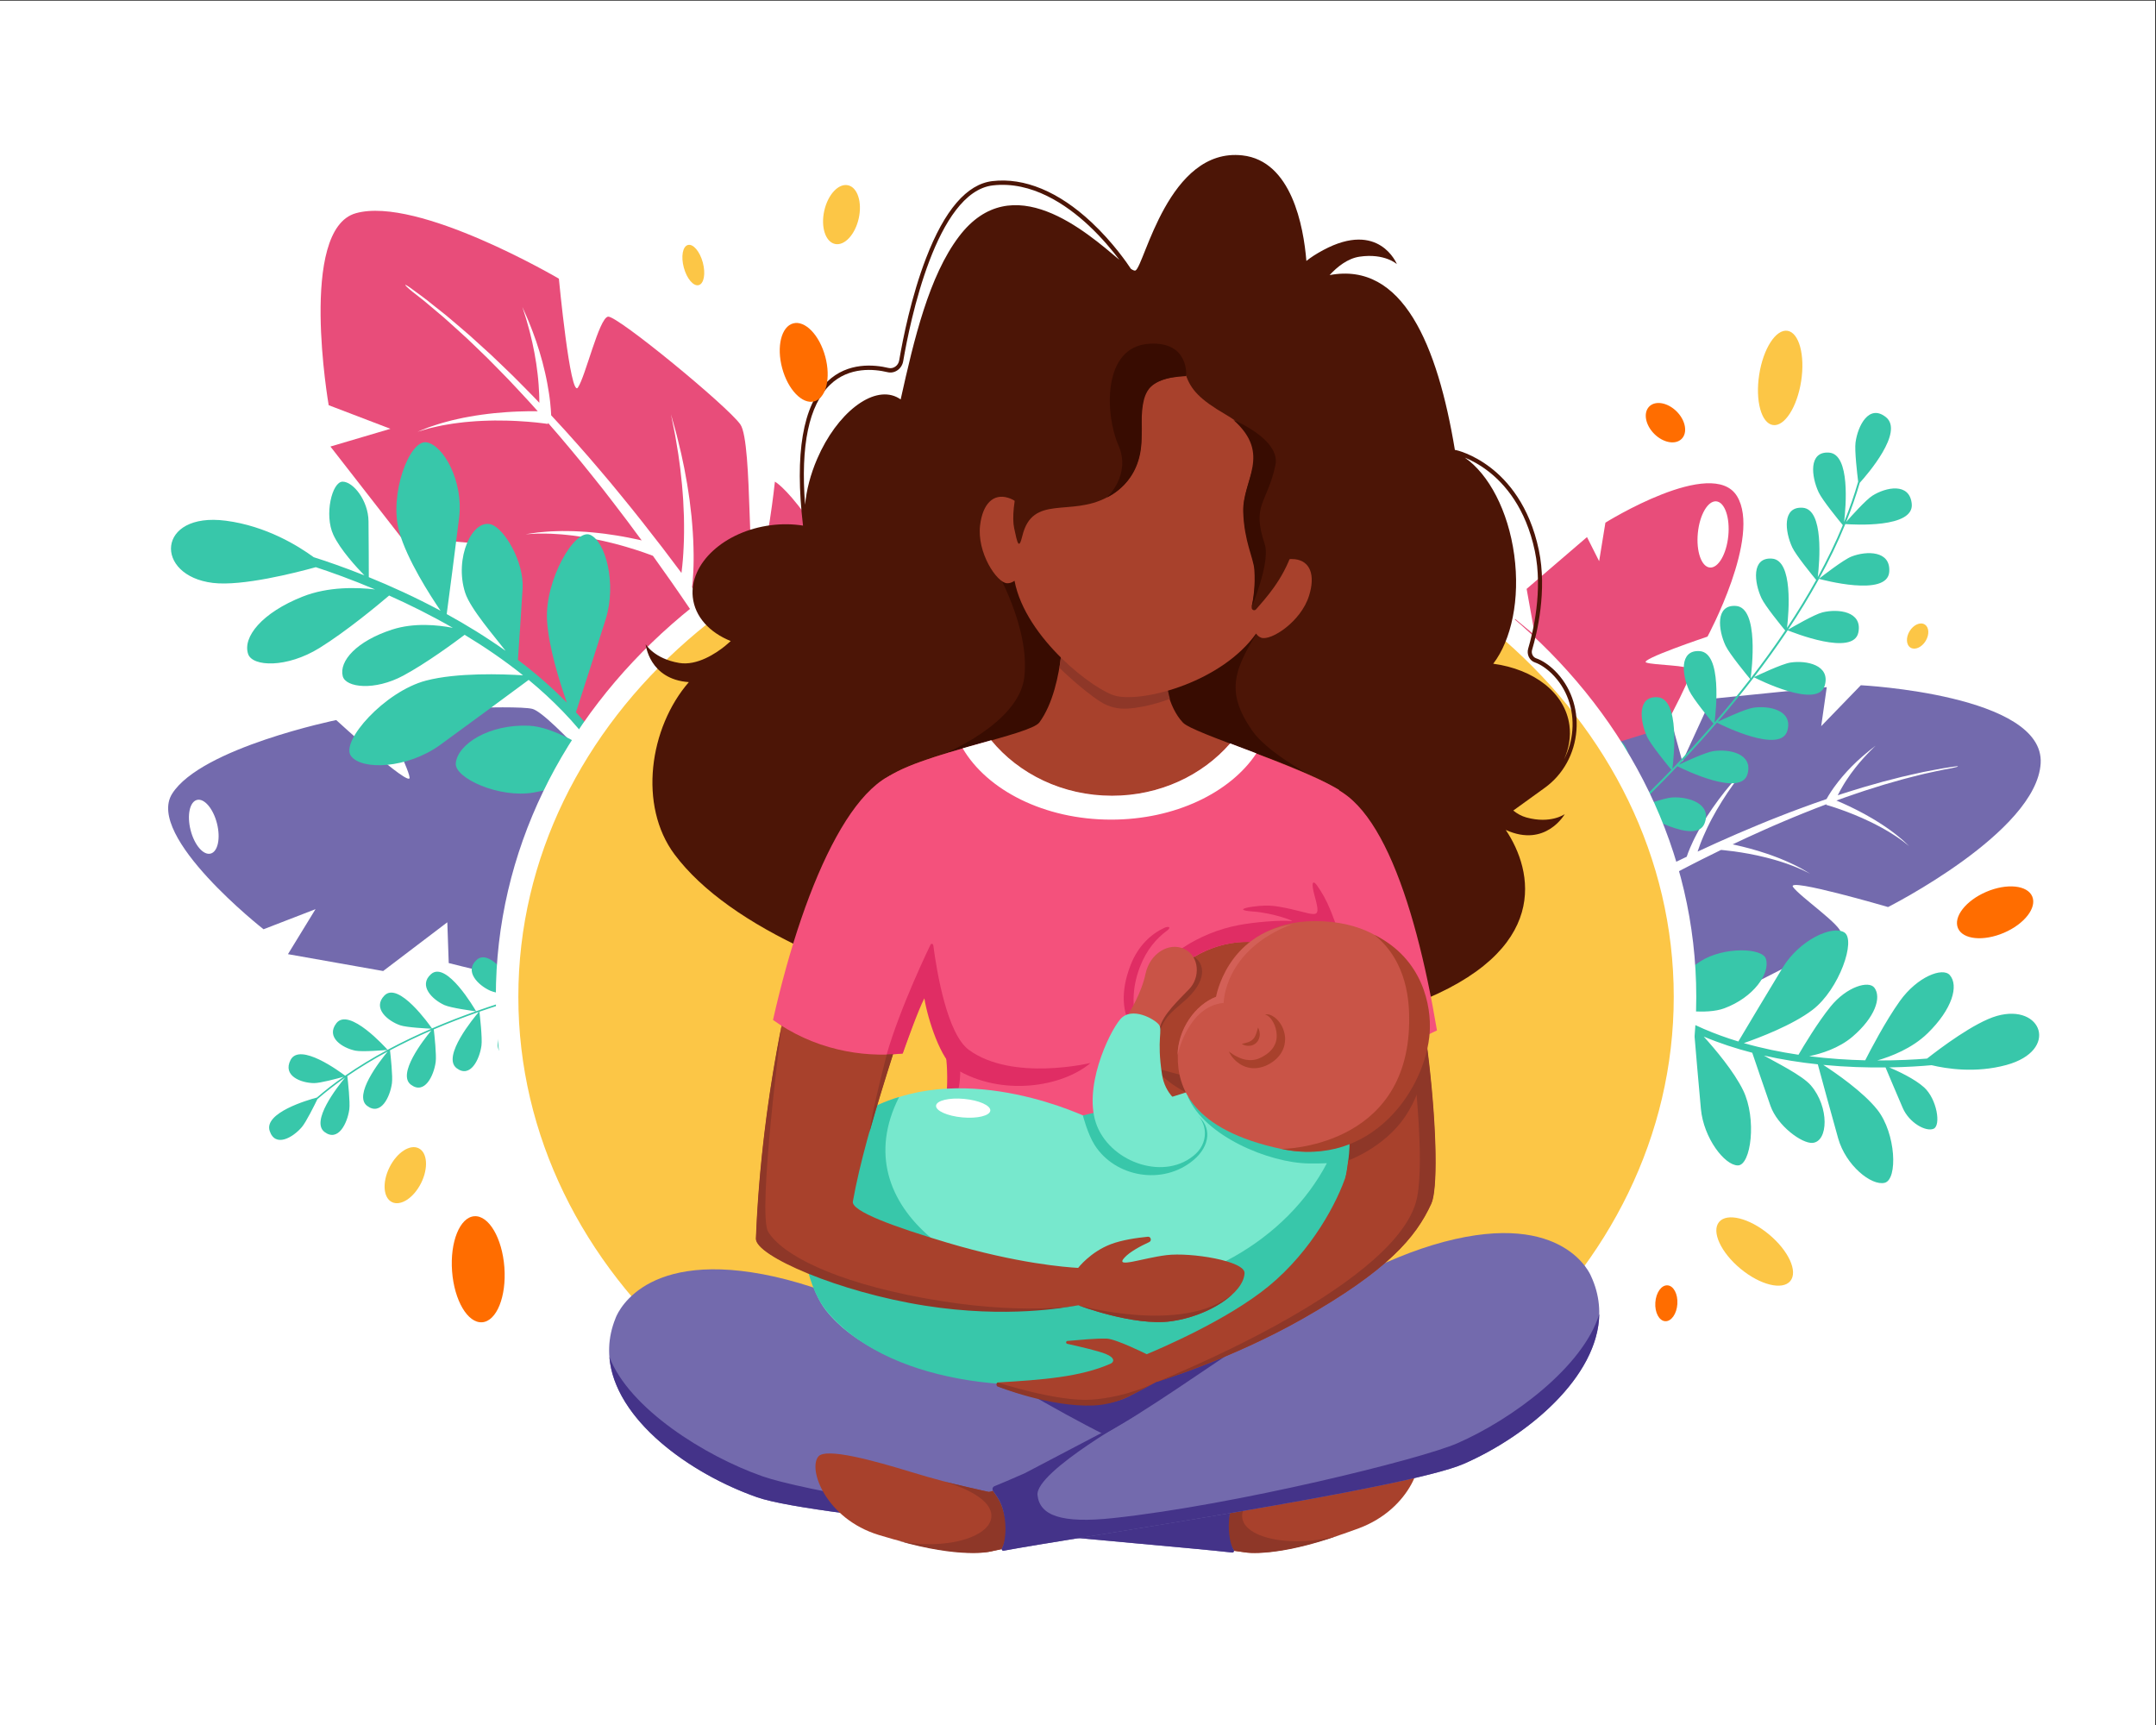<?xml version="1.0" encoding="UTF-8" standalone="no"?>
<svg
   xmlns:dc="http://purl.org/dc/elements/1.1/"
   xmlns:cc="http://creativecommons.org/ns#"
   xmlns:rdf="http://www.w3.org/1999/02/22-rdf-syntax-ns#"
   xmlns:svg="http://www.w3.org/2000/svg"
   xmlns="http://www.w3.org/2000/svg"
   viewBox="0 0 6666.667 5333.333"
   height="5333.333"
   width="6666.667"
   xml:space="preserve"
   id="svg2"
   version="1.1"><rect x="0" y="0" width="6666.667" height="5333.333" fill="#333333" stroke="none"/><defs
     id="defs6" /><g
     transform="matrix(1.333,0,0,-1.333,0,5333.333)"
     id="g10"><g
       transform="scale(0.1)"
       id="g12"><g
         transform="scale(3.067)"
         id="g14"><path
           id="path16"
           style="fill:#ffffff;fill-opacity:1;fill-rule:nonzero;stroke:none"
           d="M 16300,0 H 0 V 13040 H 16300 V 0" /></g><g
         transform="scale(2.507)"
         id="g18"><path
           id="path20"
           style="fill:#e84d7a;fill-opacity:1;fill-rule:nonzero;stroke:none"
           d="m 15710,11028.9 c 16.8,169 93.5,299.8 171.3,292 77.8,-7.8 127.2,-151.1 110.3,-320.1 -16.8,-169 -93.5,-299.8 -171.3,-292 -77.8,7.7 -127.2,151 -110.3,320.1 z m 89.2,-959.4 c 0,0 500.8,926.7 273.1,1299.4 -227.6,372.7 -1217.7,-245.1 -1217.7,-245.1 l -58,-356.3 -112.3,222.9 -558.7,-479.4 77.5,-430.3 -182.8,152.1 c 0,0 -357,-454.63 -446.5,-586.17 -89.5,-131.49 -156.3,-256.25 -156.3,-256.25 l 173.1,-554.85 734.4,-593.5 c 0,0 345.5,78.65 474.8,223.51 129.2,144.85 145.5,203.56 145.5,203.56 0,0 -404.4,-52.61 -518.9,-22.86 -114.6,29.72 705,187.65 789.3,278.35 84.4,90.69 451.4,791.12 433.6,836.75 -17.7,45.58 -348.7,42.59 -417.5,68.55 -68.8,25.97 567.4,239.61 567.4,239.61" /></g><g
         transform="scale(1.452)"
         id="g22"><path
           id="path24"
           style="fill:#736aad;fill-opacity:1;fill-rule:nonzero;stroke:none"
           d="m 3364.32,13919.8 c -116.36,-29.5 -259.35,138.4 -319.39,375.2 -60.04,236.8 -14.38,452.5 101.97,482.1 116.36,29.5 259.36,-138.5 319.4,-375.2 60.03,-236.8 14.38,-452.6 -101.98,-482.1 z M 12594.4,12758 11004.3,15402.1 c 0,0 -575.8,416 -1036.29,512.1 -460.49,96.1 -605.19,57.8 -605.19,57.8 0,0 582.53,-801.2 651.78,-1083.9 69.4,-282.7 -1220.81,1276.8 -1513.04,1344.3 -292.3,67.6 -2218.97,-20.7 -2296.05,-115.7 -77.09,-95 313.7,-800.6 338.05,-980.7 24.34,-179.9 -1172.17,917 -1172.17,917 0,0 -2157.01,-442.2 -2621.07,-1176.7 -431.8,-683.4 1459.82,-2165.2 1459.82,-2165.2 l 830.41,320.9 -440.17,-718.7 1520.93,-269.3 1024.97,778.5 22.59,-651.3 c 0,0 1307.49,-332.8 1693.17,-360.3 385.63,-27.6 730.34,-14.9 730.34,-14.9 l 987.52,1064.1 -233.1,-1453.7 2247.6,1351.6" /></g><g
         transform="scale(2.91)"
         id="g26"><path
           id="path28"
           style="fill:#736aad;fill-opacity:1;fill-rule:nonzero;stroke:none"
           d="m 12214.4,5693.13 c 0,0 413.2,-167.31 650.8,-110.7 237.6,56.61 296.7,105.48 296.7,105.48 0,0 -455.4,236.53 -552.2,349.61 -96.9,113.08 862.8,-313.32 1015.1,-280.32 152.3,32.96 1034.9,492.17 1049.4,552.01 14.5,59.87 -329.3,294.76 -381.7,371.06 -52.4,76.3 758,-160.68 758,-160.68 0,0 1183.5,596.52 1216.5,1145.02 33,548.48 -1433.5,622.82 -1433.5,622.82 l -315.9,-326.21 44.3,310.95 -921.6,-93.15 -229.5,-500 -79.3,288.49 c 0,0 -695.6,-212.61 -882.6,-284.03 -187,-71.42 -345.6,-152.15 -345.6,-152.15 L 11883,6834 12214.4,5693.13" /></g><g
         transform="scale(2.79)"
         id="g30"><path
           id="path32"
           style="fill:#ffffff;fill-opacity:1;fill-rule:nonzero;stroke:none"
           d="m 13017.5,6689.22 c 46.8,27.24 71,41.14 136.9,78.16 9.6,5.41 19.5,10.97 29.5,16.56 1.5,5.27 3.2,10.75 5.1,16.59 4.1,14.01 9.8,29.39 15.6,46.3 6.4,16.7 12.9,34.91 20.9,53.72 7.6,18.99 16.4,38.67 25.7,58.92 9,20.39 19.7,40.85 29.9,61.92 10.9,20.72 21.9,41.79 33.5,62.61 12,20.57 23.5,41.43 35.8,61.42 12.5,19.89 24.5,39.64 36.7,58.38 12.5,18.6 24.6,36.56 36.1,53.61 11.6,16.88 23.4,32.47 33.8,47.06 10.6,14.55 20.1,27.95 29.3,39.35 9,11.54 16.9,21.57 23.4,29.85 12.9,16.55 20.3,26.02 20.3,26.02 0,0 -6.5,-9.97 -18,-27.35 -5.8,-8.67 -12.7,-19.24 -20.7,-31.32 -8.2,-11.97 -16.5,-25.98 -25.8,-41.18 -9.1,-15.23 -19.4,-31.5 -29.6,-49.09 -9.9,-17.67 -20.4,-36.34 -31.2,-55.62 -10.5,-19.42 -20.6,-39.81 -31.3,-60.35 -10.5,-20.61 -20.1,-42 -30.2,-63.11 -9.6,-21.32 -18.7,-42.86 -27.7,-63.97 -8.2,-21.43 -17,-42.21 -24.1,-62.82 -7.4,-20.5 -14.4,-40.32 -20.2,-59.38 -6.3,-18.89 -11.1,-37.06 -15.9,-53.65 -0.8,-3.29 -1.6,-6.45 -2.5,-9.6 39.3,21.61 80.7,44.22 124.3,67.8 82.1,44.19 171.5,91.49 266.9,140.34 47.7,24.44 96.8,49.49 147.4,74.47 50.3,25.33 102.2,50.53 154.9,76.15 25.6,12.54 51.5,24.91 77.7,37.23 0.4,1.44 0.9,3.12 1.6,5.13 2.2,7.09 5.6,16.3 10.1,28.45 4.6,11.97 10.3,26.45 17.3,42.72 6.8,16.41 15.5,34.4 24.5,54.19 9.8,19.49 19.8,40.81 31.9,62.67 11.4,22.12 24.5,44.98 38.2,68.49 13.3,23.69 28.8,47.3 43.7,71.71 15.7,23.9 31.6,48.23 48.1,72.21 17.1,23.65 33.5,47.66 50.9,70.6 17.6,22.79 34.4,45.44 51.5,66.87 17.5,21.21 34.3,41.71 50.3,61.17 16.2,19.25 32.3,36.95 46.8,53.54 14.5,16.52 27.7,31.72 40.3,44.62 12.3,13.04 23.1,24.44 31.9,33.79 17.7,18.71 27.8,29.43 27.8,29.43 0,0 -9.1,-11.36 -25.1,-31.22 -8,-9.93 -17.8,-21.97 -28.9,-35.8 -11.4,-13.65 -23.2,-29.74 -36.3,-47.16 -12.9,-17.45 -27.4,-36.09 -41.8,-56.34 -14.2,-20.35 -29.1,-41.82 -44.6,-64.04 -15.1,-22.39 -29.8,-45.98 -45.2,-69.66 -15.2,-23.83 -29.4,-48.67 -44.2,-73.15 -14.2,-24.76 -27.8,-49.81 -41.3,-74.36 -12.5,-25.01 -25.7,-49.2 -36.8,-73.32 -11.4,-23.94 -22.2,-47.16 -31.6,-69.52 -9.9,-22.11 -17.8,-43.51 -25.7,-63.04 -7.1,-19.75 -14.1,-37.74 -19.1,-53.93 -1.4,-3.91 -2.6,-7.67 -3.8,-11.36 52.9,24.29 106.4,48.84 160.4,73.6 113,50.46 228.4,101.03 345.4,148.91 l 87.6,36.05 c 29.5,11.57 58.9,23.18 88.2,34.72 58.5,23.48 117.7,45.41 176.3,67.23 71.6,26.74 143.2,52.08 214,76.27 8.3,15.23 20.7,36.15 36.5,60.49 8.4,12.15 17,25.55 27.1,39.13 9.8,13.76 20.4,28.03 31.9,42.47 11.1,14.69 23.7,29.17 36,44.11 12.4,14.8 25.9,29.35 38.9,44.12 13.7,14.3 27.3,28.56 40.8,42.64 14,13.62 27.7,27.02 41,40 13.9,12.5 27.2,24.62 39.9,36.12 12.6,11.5 25.4,21.61 36.7,31.36 11.5,9.6 21.8,18.6 31.6,25.94 9.6,7.49 18,14.05 24.9,19.43 13.9,10.75 21.7,16.91 21.7,16.91 0,0 -7,-6.91 -19.3,-18.95 -6.1,-6.03 -13.6,-13.34 -22.1,-21.72 -8.8,-8.25 -17.8,-18.21 -27.9,-28.85 -9.9,-10.75 -21.1,-21.97 -32.1,-34.58 -10.9,-12.55 -22.5,-25.77 -34.5,-39.5 -11.3,-14.01 -23.1,-28.56 -35,-43.29 -11.4,-15.08 -22.9,-30.39 -34.4,-45.69 -10.8,-15.73 -22,-31.18 -32.2,-46.8 -10.1,-15.73 -20.4,-30.93 -29.2,-46.23 -9.3,-15.09 -17.7,-29.85 -25.4,-44.01 -8,-14.01 -14.5,-27.66 -21,-40.06 -0.3,-0.58 -0.5,-1.15 -0.8,-1.72 13.7,4.51 27.3,8.99 40.9,13.43 57,18.57 113.8,35.3 169,52.51 55.6,16.37 110.4,31.35 163.6,46.48 53.5,14.22 106,27.16 156.5,40.13 50.8,12.3 100.5,22.8 147.8,33.62 23.6,5.59 47.2,9.89 70.1,14.3 22.9,4.4 45.3,8.67 67.2,12.86 43.5,8.96 85.5,15.05 124.8,21.18 78.4,13.41 80.6,5.56 3.1,-9.85 -38.9,-7.17 -80.5,-14.27 -123.4,-24.34 -21.6,-4.76 -43.7,-9.6 -66.4,-14.58 -22.6,-4.95 -45.8,-9.86 -69.1,-16.06 -46.7,-12 -95.6,-23.76 -145.6,-37.3 -49.8,-14.27 -101.5,-28.49 -154.1,-44.01 -52.3,-16.45 -106.2,-32.79 -160.8,-50.53 -54.2,-18.56 -109.9,-36.7 -165.9,-56.62 -22.7,-8.14 -45.6,-16.45 -68.7,-24.87 15.7,-6.56 33.7,-14.27 53.5,-23.15 17.1,-7.64 35.5,-16.02 54.8,-25.3 19.4,-9 39.4,-19.25 60.2,-29.61 20.8,-10.5 41.9,-21.86 63.3,-33.29 21.1,-12.04 43,-23.58 64,-36.34 21,-12.75 42.4,-24.94 62.4,-38.31 20.3,-12.97 40.3,-25.69 58.8,-39.02 18.8,-13.01 36.9,-25.55 53.2,-38.42 16.4,-12.72 32.5,-24.08 45.9,-35.98 13.8,-11.54 26.4,-22.15 37.6,-31.54 10.7,-9.71 19.7,-18.52 27.3,-25.58 15.1,-14.2 23.7,-22.29 23.7,-22.29 0,0 -9.4,7.41 -25.9,20.39 -8.2,6.41 -18.1,14.44 -29.7,23.22 -12,8.42 -25.5,17.92 -40.3,28.31 -14.4,10.64 -31.5,20.64 -48.9,31.9 -17.2,11.36 -36.3,22.29 -56,33.57 -19.4,11.62 -40.3,22.58 -61.4,33.73 -20.9,11.47 -43,21.75 -64.7,32.54 -21.7,10.82 -44.2,20.42 -65.9,30.49 -22,9.46 -43.6,18.89 -64.7,27.46 -21.3,8.45 -41.7,16.84 -61.3,24.04 -19.6,7.49 -38.2,14.19 -55.4,20.25 -34.4,12.15 -63.3,21.43 -83.5,27.63 -10.2,3.12 -18,5.45 -23.2,6.92 -5.4,1.54 -8.3,2.36 -8.3,2.36 l 1.9,5.41 c -63,-23.65 -126.4,-48.27 -189.9,-74 -57.3,-23.26 -115.2,-46.62 -172.5,-71.49 -28.7,-12.26 -57.5,-24.55 -86.3,-36.85 l -85.7,-38.13 c -82.9,-36.73 -164.9,-74.86 -245.8,-113.31 6.6,-1.4 13.4,-2.87 20.6,-4.45 18.4,-4.05 38.2,-8.6 59.1,-13.83 21,-4.91 42.9,-10.93 65.6,-16.91 22.7,-6.13 45.9,-13.05 69.5,-19.93 23.5,-7.6 47.4,-14.58 71,-22.86 23.5,-8.32 47.2,-16.02 70,-25.09 22.9,-8.71 45.5,-17.2 66.8,-26.59 21.4,-9.03 42.1,-17.7 61.2,-27.09 19.1,-9.25 37.6,-17.17 53.6,-26.2 16.3,-8.6 31.3,-16.52 44.4,-23.51 13,-7.42 24,-14.26 33.2,-19.71 18.2,-10.93 28.7,-17.2 28.7,-17.2 0,0 -11,5.41 -30.3,14.87 -9.7,4.66 -21.2,10.58 -34.7,16.88 -13.8,5.88 -29.2,12.51 -46.2,19.75 -16.7,7.6 -35.7,13.97 -55.3,21.54 -19.6,7.7 -40.8,14.62 -62.7,21.75 -21.7,7.53 -44.6,14.05 -67.7,20.75 -23.1,7.09 -47,12.76 -70.7,18.96 -23.7,6.23 -47.7,11.14 -71.1,16.66 -23.6,4.84 -46.8,9.75 -69.4,13.9 -22.5,3.98 -44.2,8.14 -65,11.22 -20.7,3.41 -40.3,6.2 -58.3,8.67 -36.2,4.95 -66.3,8.25 -87.3,10.22 -9.2,0.89 -16.4,1.5 -21.6,1.93 -53.2,-26.3 -105.9,-52.39 -158.1,-78.16 -53.2,-27.3 -106.3,-53.57 -157.5,-80.7 -51.5,-26.84 -102.1,-53.26 -151.1,-79.77 -49.3,-26.17 -97.1,-52.36 -143.5,-77.88 -28.5,-15.66 -56.4,-31.14 -83.8,-46.44 4.7,-1.01 9.4,-2.04 14.2,-3.08 18.4,-4.05 38.3,-8.61 59.2,-13.84 21,-4.91 42.9,-10.93 65.5,-16.91 22.7,-6.13 46,-13.05 69.6,-19.93 23.4,-7.59 47.4,-14.58 70.9,-22.86 23.6,-8.31 47.3,-16.02 70.1,-25.09 22.9,-8.7 14.1,-31.46 -9.1,-24.76 -23.1,7.1 -47,12.76 -70.6,18.96 -23.7,6.23 -47.8,11.14 -71.2,16.66 -23.6,4.84 -46.8,9.75 -69.3,13.91 -22.6,3.98 -44.3,8.13 -65,11.21 -20.7,3.41 -40.3,6.2 -58.4,8.68 -36.2,4.94 -66.3,8.24 -87.2,10.21 -0.6,0.04 -1,0.07 -1.5,0.14 -32,-18.2 -63.1,-36.01 -93.2,-53.36 -79.7,-46.26 -152.4,-89.02 -216.3,-127.65 -64,-38.45 -119.2,-72.64 -164.5,-100.84 -45.2,-28.31 -55.5,-36.67 -79.3,-52.11 l 38.5,158.11" /></g><g
         transform="scale(2.724)"
         id="g34"><path
           id="path36"
           style="fill:#38c7aa;fill-opacity:1;fill-rule:nonzero;stroke:none"
           d="m 13737.7,6992.57 c 64.6,168.98 -138.9,229.07 -276.4,220.59 -63.8,-3.93 -235,-63.5 -298.2,-86.22 98.5,80.35 220,182.24 356.5,302.48 2.8,-3.26 4.3,-5.1 4.3,-5.1 0,0 0.5,3.78 1.3,10.06 9.5,8.33 19,16.7 28.5,25.18 64.7,-39.68 518.7,-309.57 590.8,-120.76 64.5,168.95 -139,229.07 -276.5,220.59 -64.2,-3.96 -237.2,-64.27 -299.5,-86.66 110.5,98.3 229.7,207.79 353.6,326.89 53.7,-33.07 520.4,-314.08 593.5,-122.44 64.5,168.98 -138.9,229.1 -276.5,220.63 -67.7,-4.19 -256,-70.95 -308.4,-89.89 78.5,75.5 158.8,154.85 240,237.62 37.3,38.1 75.4,77.45 113.9,117.93 65.5,-32.78 540.8,-262.88 596.6,-66.8 49.7,175 -157.1,216.44 -292.8,195.3 -63.8,-9.94 -232.1,-87.24 -290.9,-114.84 105.3,111.03 214.2,230.68 323.5,357.46 50.5,-25.55 542.9,-268.2 599.7,-68.38 49.8,175 -157,216.44 -292.7,195.3 -67.8,-10.57 -253.4,-97.08 -300.5,-119.36 103.5,120.28 207.2,246.94 308.6,378.97 26.4,-13.47 544.7,-275.32 603.1,-70.03 49.7,175.01 -157.1,216.44 -292.8,195.3 -72.9,-11.34 -282.1,-110.59 -308.7,-123.29 94.7,123.33 187.2,251.24 275.6,382.87 v 0 0.07 c 3.4,5.03 6.8,10.05 10.1,15.08 43.2,-17.65 560.9,-224.7 602.1,-17.76 35.7,179.41 -172.8,203.19 -305.8,170.42 -68.5,-16.85 -255.2,-125.35 -292.7,-147.37 93.5,140.54 182.1,285.19 263.1,432.85 22.1,-6.09 581.4,-158.05 598.2,58.77 14.2,183.77 -194.3,180.8 -321.6,131.07 -68.7,-26.87 -253.7,-170.86 -275.5,-187.86 83.3,152.07 158.7,307.26 222.9,464.46 69.8,-5.1 585.9,-36.3 566,171.5 -17.8,185.1 -220.4,142.9 -336,69.6 -54.2,-34.5 -178.9,-173.4 -222.5,-222.8 44.4,110.1 83.2,221.2 115.7,332.9 63.5,70.2 379.3,434.1 222.7,559.2 -144.2,115.1 -239.8,-73.8 -258.7,-216 -9.1,-67.6 14.1,-266.6 22.4,-333.1 -33.4,-115.2 -73.5,-229.8 -119.6,-343.5 15.1,129.7 53.9,577.6 -128.4,590.6 -177.2,12.6 -150.6,-205.2 -88.6,-337.7 31.4,-67.2 173.1,-240.2 205.8,-279.7 -62.1,-149.8 -133.9,-297.74 -213.2,-442.83 15,129.42 54,577.73 -128.5,590.73 -177.1,12.6 -150.6,-205.2 -88.6,-337.7 30.8,-65.84 167.5,-233.28 203.7,-277.18 -76.9,-138.85 -160.4,-275.03 -248.4,-407.57 15.2,131.11 53.2,576.48 -128.6,589.44 -177.2,12.63 -150.6,-205.25 -88.6,-337.75 30.3,-64.64 162.8,-227.5 201.7,-274.77 -94.2,-140.51 -193.2,-276.82 -294.5,-407.82 9.6,72.08 73.6,603.16 -125.2,617.33 -177.2,12.62 -150.6,-205.22 -88.6,-337.72 33,-70.58 187.8,-257.99 209.9,-284.64 -99.9,-128.94 -201.8,-252.67 -303.4,-370.2 12.6,100.2 65.1,594.13 -126.4,607.79 -177.2,12.62 -150.7,-205.25 -88.7,-337.76 31.6,-67.46 174.4,-241.69 206.3,-280.2 -118.8,-136.98 -236.8,-265.26 -350.1,-383.3 12.5,98.48 65.8,594.9 -126.2,608.59 -177.2,12.63 -150.7,-205.25 -88.7,-337.75 31.6,-67.35 174,-241.18 206.1,-280.02 -24.6,-25.65 -49.2,-50.98 -73.3,-75.61 -96.9,-98.84 -192.6,-192.73 -285.3,-281.08 8.2,61.08 76.4,605.47 -124.8,619.79 -177.2,12.63 -150.7,-205.21 -88.7,-337.72 33.2,-70.95 189.5,-260.05 210.3,-285.08 -120.5,-114.77 -236,-220.11 -342.8,-314.55 15.1,129.27 54,577.83 -128.4,590.82 -177.2,12.63 -150.6,-205.21 -88.7,-337.71 29.4,-62.66 154.7,-217.51 197.9,-270.03 -158.2,-139.37 -296.3,-254.04 -401.6,-339.01 9.5,71.43 73.8,603.35 -125.1,617.55 -177.2,12.63 -150.7,-205.25 -88.7,-337.75 32.7,-69.7 184.1,-253.51 209.1,-283.58 -131.4,-105.82 -210.6,-164.47 -212.8,-166.08 l 9.5,-13.58 c 2.3,1.72 95.4,70.58 247.1,193.83 63.4,-38.9 519,-310.19 591.1,-121.01" /></g><g
         transform="scale(1.164)"
         id="g38"><path
           id="path40"
           style="fill:#38c7aa;fill-opacity:1;fill-rule:nonzero;stroke:none"
           d="m 13420.9,16071.4 c -279.6,-204.1 -15.5,-512.7 214.2,-642.4 106.6,-60.1 443.5,-142.7 568.7,-172.2 -241.9,-26.4 -543.3,-63.4 -887.7,-114.2 -0.9,8.1 -1.5,12.6 -1.5,12.6 0,0 -4.9,-5.5 -12.8,-14.8 -23.7,-3.5 -47.6,-7 -71.9,-10.7 -62.6,131.1 -510.4,1037.6 -822.9,809.5 -279.6,-204.2 -15.5,-512.8 214.3,-642.4 107.2,-60.6 447.8,-143.8 571.1,-172.9 -279.8,-42.7 -585.2,-94.4 -908.4,-156.6 -51.7,109.1 -508.5,1046.7 -825.6,815.1 -279.6,-204.2 -15.5,-512.8 214.3,-642.4 112.9,-63.8 484.9,-152.8 588.9,-177 -204.7,-39.5 -416.4,-83.3 -633,-131.6 -99.6,-22.3 -201.8,-45.8 -305.8,-70.7 -71,120.8 -594.7,985.6 -888.5,728.8 -262.2,-229.3 26.8,-511.2 266.7,-618.7 112.8,-50.5 463.8,-101.7 586.9,-118.6 -284.9,-68.6 -584.3,-147.3 -892,-237.1 -54.6,93.7 -592.55,996.5 -891.9,734.8 -262.24,-229.3 26.8,-511.4 266.71,-618.7 119.73,-53.7 508.09,-108.2 606.89,-121.4 -291.5,-85.3 -590.06,-180.7 -890.52,-287.1 -28.34,49.2 -587.86,1009.6 -895.45,740.8 -262.25,-229.3 26.8,-511.3 266.7,-618.7 128.76,-57.7 568.2,-116.3 624.2,-123.6 -280.62,-99.4 -562.53,-208.5 -841.51,-327.8 v 0.1 l -0.09,-0.2 c -10.65,-4.5 -21.3,-9.1 -31.95,-13.6 -50.95,73.2 -666.73,945.1 -948.45,655.8 -244.25,-250.9 65.86,-506.4 313.57,-592.4 127.6,-44.3 540.48,-64.6 623.71,-68.3 -296.75,-128.2 -589.67,-268.2 -873.64,-420.9 -29.11,32.7 -769.04,859.4 -1021.83,528.7 -214.26,-280.2 123.59,-492.6 379.93,-545.5 138.33,-28.4 585.44,10.1 638.09,14.7 -292.25,-157.3 -574.89,-328.2 -841.95,-513.6 -106.74,81 -903.08,668.6 -1087.51,314.2 -164.33,-315.9 205.04,-459.2 467.04,-461.8 122.95,-1.2 467.9,92 589.45,126 -186.08,-130.6 -364.05,-268.8 -532.64,-414.1 -175.2,-46.6 -1061.41,-302.1 -940.22,-666 111.65,-335.2 461.96,-131.3 640.56,77.3 84.85,99 255,442.8 311.05,558.2 173.65,150.2 357.37,292.6 549.76,427.1 -159.32,-192.5 -688.21,-871.4 -408.95,-1082.2 271.36,-204.9 455.73,172.6 494.2,450.1 19.49,140.5 -27.8,565.9 -39.13,663.5 255.63,175.9 525.13,338.7 803.69,489 -159.01,-192.1 -688.58,-871.6 -409.17,-1082.5 271.36,-204.9 455.73,172.6 494.19,450.1 19.11,137.8 -25.93,549 -38.4,657.2 268.19,143 544.12,274.7 823.59,395.8 -160.96,-194.8 -686.05,-870.3 -407.58,-1080.6 271.36,-204.9 455.68,172.7 494.17,450.1 18.81,135.4 -24.4,534.9 -37.71,651.5 297.71,127.5 598.77,243.3 898.03,348 -90.62,-105.8 -746.69,-892 -442.28,-1121.7 271.35,-204.9 455.76,172.6 494.25,450 20.44,147.7 -32.82,609.9 -40.55,675.8 294.71,103 587.35,195.5 872.95,278.3 -124.7,-147.8 -723.66,-886.2 -430.16,-1107.7 271.36,-204.9 455.66,172.6 494.16,450.1 19.6,141.2 -28.3,569.9 -39.3,664.8 333.5,96.3 656.6,179.4 961.5,250.9 -122.6,-145.1 -725.4,-886.8 -431.2,-1108.9 271.3,-204.9 455.7,172.6 494.1,450.1 19.6,140.9 -28.1,568.6 -39.1,664.4 66.3,15.4 132.1,30.6 196.5,45 258.6,57.7 510.1,108.8 751.1,154.2 -77,-89.5 -753.6,-892.7 -445.3,-1125.5 271.3,-204.9 455.7,172.6 494.2,450.1 20.5,148.5 -33.4,615 -40.7,676.9 313.2,58.8 608.4,107.6 878.2,148 -158.8,-191.9 -688.8,-871.6 -409.3,-1082.7 271.3,-204.8 455.7,172.7 494.2,450.1 18.2,131.2 -21.8,510.4 -36.4,639.8 399.2,59 740.4,99.3 998.2,126 -89.8,-104.8 -747.1,-892.2 -442.5,-1122.1 271.4,-204.9 455.7,172.7 494.2,450.1 20.3,145.9 -31.5,598.9 -40.2,673.2 321.1,33 509.5,44.7 514.6,45.1 l -1,31.6 c -5.6,-0.3 -226.7,-14 -598.8,-53.8 -61.3,128.5 -510.3,1038.8 -823.3,810.2" /></g><g
         transform="scale(2.176)"
         id="g42"><path
           id="path44"
           style="fill:#e84d7a;fill-opacity:1;fill-rule:nonzero;stroke:none"
           d="m 8923.41,12048.1 c 0,0 -117.9,549.7 -337.57,850.2 -219.71,300.6 -325.06,354.7 -325.06,354.7 0,0 -82.38,-779.6 -191.5,-982.5 -109.07,-202.9 -40.68,1397.6 -176.64,1592.2 -135.97,194.6 -1315.12,1164 -1410.77,1149.1 -95.66,-15 -240.04,-636.9 -321.12,-755.6 -81.13,-118.6 -202.89,1160.3 -202.89,1160.3 0,0 -1502.09,883.5 -2164.18,697.8 -616.05,-172.8 -289.78,-2046.4 -289.78,-2046.4 l 658.19,-251.5 -639.72,-189.1 751.13,-964.5 1015.1,-85.7 -331.96,-394.8 c 0,0 507.18,-816.7 719.27,-1037.3 212.08,-220.6 536.87,-520.2 536.87,-520.2 l 1113.75,154.3 -907.64,-730.9 2037.42,-397.06 467.1,2396.96" /></g><g
         transform="scale(2.053)"
         id="g46"><path
           id="path48"
           style="fill:#ffffff;fill-opacity:1;fill-rule:nonzero;stroke:none"
           d="m 9101.16,10945.9 c -57.48,94 -87.19,142.2 -169.22,271.8 -11.94,18.9 -24.16,38.4 -36.63,58 1.8,11.7 3.56,24 5.26,37.2 4.68,31.2 7.94,66.4 12.23,104.8 3.11,38.5 7.4,80.1 9.4,124.2 3.02,44 4.48,90.4 5.7,138.5 1.75,47.9 0.53,97.6 0.92,147.9 -1.31,50.4 -2.48,101.5 -4.68,152.5 -3.31,51 -5.4,102 -9.69,152.1 -4.72,50 -8.57,99.3 -13.73,146.8 -5.8,47.5 -11.4,93.4 -16.71,136.9 -5.8,43.4 -12.81,84.3 -18.46,122.1 -5.85,37.8 -10.91,72.4 -17.15,102.8 -5.74,30.6 -10.76,57.2 -14.9,79.1 -8.24,43.8 -12.96,68.8 -12.96,68.8 0,0 2.87,-25.2 7.94,-69.5 2.49,-22 5.55,-48.9 9.06,-79.6 3.95,-30.8 6.48,-65.6 9.55,-103.5 2.82,-37.9 6.82,-78.9 9.4,-122.4 2.09,-43.5 4.33,-89.3 6.62,-136.7 1.66,-47.4 1.9,-96.4 2.92,-146.1 0.59,-49.8 -1.07,-100.2 -1.46,-150.6 -1.51,-50.5 -4.09,-100.8 -6.43,-150.3 -4.04,-49.3 -6.38,-98 -11.59,-144.8 -4.62,-46.8 -9.35,-92 -15.44,-134.7 -5.11,-42.7 -12.27,-82.7 -17.97,-119.7 -1.37,-7.2 -2.63,-14.2 -3.9,-21.1 -49.15,76.3 -101.27,156.5 -156.11,240.4 -103.8,157.7 -217.34,327.8 -340.04,506 -61.28,89.2 -124.36,180.7 -190.12,273.4 -65.02,93.1 -132.88,187.4 -201.95,283.2 -33.17,46.7 -67.31,93.3 -101.8,140.1 0.39,3.2 0.88,7 1.51,11.5 2.15,16 4.09,37.1 6.63,65 2.14,27.5 4.67,61 6.23,99.2 2.39,38.2 2.58,81.2 3.7,128.1 -0.34,46.9 0.44,97.6 -1.75,151.2 -1.02,53.6 -4.19,109.9 -7.79,168.1 -2.93,58.3 -9.7,118.2 -14.52,179.1 -6.92,60.9 -13.69,122.6 -21.77,184.1 -9.4,61.4 -17.34,122.9 -27.77,183.1 -11.01,60.1 -20.84,119.3 -32.1,176.4 -12.03,56.8 -23.62,111.8 -34.68,163.9 -11.54,52 -24.35,100.8 -35.17,145.9 -11.01,45.1 -20.84,86.5 -31.56,122.8 -10.18,36.3 -19.04,68 -26.35,94.1 -14.57,52.2 -22.89,82 -22.89,82 0,0 6.13,-30.3 16.85,-83.3 5.41,-26.5 11.88,-58.6 19.38,-95.5 8.04,-36.7 14.76,-78.6 22.46,-124.2 7.45,-45.7 16.61,-94.9 24.31,-147.2 7.16,-52.4 14.66,-107.6 22.45,-164.8 7.02,-57.2 12.47,-116.5 18.95,-176.5 5.99,-60.1 9.35,-121.4 14.17,-182.4 3.51,-61.1 5.7,-122.3 8.14,-182.4 0.34,-60.2 2.68,-119.3 1.31,-176.4 -0.63,-57.2 -1.6,-112.4 -4.48,-164.5 -1.61,-52.3 -6.04,-101.4 -9.01,-146.7 -4.43,-45.2 -7.65,-86.7 -12.61,-123 -1.03,-8.9 -2.1,-17.5 -3.12,-25.7 -70.39,93.3 -141.55,187.6 -213.3,282.8 -151.59,196.5 -307.02,395.2 -467.51,590.1 l -120.12,146.2 c -40.77,48.2 -81.49,96.2 -122.16,144.3 -80.67,96.4 -163.72,190.4 -245.89,283.7 -100.49,114.2 -201.95,225.5 -303.17,334 -1.46,37.2 -5.06,89.2 -11.73,150.8 -4.1,31.3 -7.55,65.2 -13.4,100.6 -5.26,35.6 -11.45,72.9 -19,111.3 -6.62,38.6 -15.97,77.9 -24.5,118 -8.96,40 -19.77,80.2 -29.61,120.5 -11.45,40 -22.9,79.9 -34.15,119.3 -12.47,38.9 -24.79,77.2 -36.68,114.2 -13.15,36.6 -25.86,72 -37.94,105.5 -11.94,33.5 -25.38,64.5 -36.63,93.5 -11.64,28.8 -21.68,55.4 -32.3,78.3 -10.22,23.1 -19.14,43.2 -26.45,59.8 -14.66,33.1 -23.03,52 -23.03,52 0,0 6.23,-19.7 17.19,-54 5.46,-17.2 12.08,-38 19.73,-62 7.99,-23.7 15.05,-51.1 23.43,-80.8 7.99,-29.7 17.87,-61.6 26.01,-95.8 8.18,-34.2 16.9,-70.3 25.86,-107.6 7.65,-37.5 15.59,-76.3 23.68,-115.7 6.72,-39.5 13.59,-79.6 20.45,-119.7 5.26,-40.4 11.45,-80.5 15.88,-120.1 3.95,-39.7 8.82,-78.6 11.11,-116.5 3.16,-37.7 5.16,-74.2 6.38,-108.7 1.9,-34.5 1.61,-67.1 2.19,-97.1 0,-1.4 0,-2.8 0,-4.2 -19.68,20.7 -39.31,41.2 -58.89,61.6 -82.27,85.5 -165.66,167.3 -245.88,248.5 -81.64,79.9 -163.23,156.5 -241.65,231.9 -79.98,73.9 -159.18,144.4 -234.98,213.3 -76.91,67.8 -153.28,131.1 -225.47,193 -35.75,31.3 -72.58,60 -108.28,88.3 -35.66,28.3 -70.53,56 -104.53,82.9 -67.09,55 -134.17,103 -196.55,148.8 -123.26,93.6 -133.65,79.9 -13.54,-16.9 60.8,-47.5 126.15,-97.1 191.4,-153.8 33.06,-27.8 66.91,-56.3 101.59,-85.5 34.73,-29.2 70.48,-58.8 105.21,-91 70.05,-63.7 144.13,-128.8 218.66,-198.4 73.41,-70.8 150.07,-143.1 227.38,-218.9 75.84,-77.3 154.65,-155.7 233.46,-237.5 77.4,-83.1 157.87,-166.7 237.07,-254 32.24,-35.6 64.59,-71.6 96.98,-107.9 -32.44,0.4 -69.8,0.5 -111.3,-0.1 -35.8,-0.5 -74.53,-1.3 -115.4,-3.1 -40.91,-1.2 -83.97,-4.3 -128.49,-7 -44.42,-3 -90.31,-7.4 -136.83,-11.6 -46.42,-5.7 -93.61,-9.9 -140.52,-17.1 -46.86,-7.2 -93.81,-13.1 -139.5,-22.3 -45.84,-8.3 -90.85,-16.4 -133.91,-26.9 -43.15,-9.6 -84.85,-18.9 -123.72,-30.4 -38.87,-11.1 -76.08,-19.8 -109.25,-31.8 -33.37,-11.1 -63.96,-21.3 -91.06,-30.3 -26.71,-10 -49.62,-19.6 -68.63,-27.1 -37.86,-15.2 -59.51,-23.8 -59.51,-23.8 0,0 22.43,6.6 61.68,18.1 19.64,5.7 43.25,13.1 70.67,20.5 27.71,6.4 58.98,13.6 93.08,21.5 33.76,8.7 71.56,13.9 110.86,21.2 39.21,7.7 81.2,13 124.55,18.5 43.16,6.3 88.22,10.1 133.86,14.1 45.54,4.8 92.2,6.2 138.62,9 46.42,2.7 93.14,2.5 138.83,3.9 45.78,-0.2 90.84,-0.1 134.43,-1.2 43.6,-1.5 85.63,-2.3 125.53,-4.9 39.84,-1.9 77.49,-4.6 112.18,-7.4 69.36,-5.4 126.83,-11.8 166.73,-16.9 20.11,-2.4 35.46,-4.6 45.64,-6.1 10.67,-1.6 16.36,-2.4 16.36,-2.4 l 1.22,12.3 c 88.17,-100.7 176.28,-203.6 263.62,-308.9 78.86,-95.1 158.6,-190.8 235.9,-288.9 39.01,-48.9 78.03,-97.8 117.14,-146.8 l 115.01,-148.8 c 111.39,-143.6 219.97,-289.2 326.5,-434.4 -12.62,2.9 -25.58,5.8 -39.12,8.8 -34.97,7.7 -72.97,15.8 -113.25,23.3 -40.18,8.3 -82.9,15.1 -126.89,22.7 -44.08,7.2 -89.86,13.5 -136.24,20.1 -46.61,5 -93.66,11.7 -141.16,15.5 -47.39,3.8 -94.59,8.8 -141.4,10.3 -46.71,2.4 -92.55,4.9 -137.07,4.6 -44.42,0.5 -87.33,1.1 -128.01,-1.2 -40.62,-1.9 -79,-1.7 -114.27,-5.8 -35.22,-3.1 -67.46,-6 -96.1,-8.5 -28.45,-3.5 -53.14,-7.7 -73.5,-10.6 -40.63,-6 -63.81,-9.4 -63.81,-9.4 0,0 23.47,1.3 64.54,3.5 20.5,0.9 45.34,2.7 73.89,3.6 28.54,-0.1 60.79,-0.3 95.96,-0.4 35.02,0.7 73.11,-3 113.2,-4.9 40.13,-1.5 82.36,-5.9 125.91,-10.5 43.64,-3.8 88.46,-10.4 133.95,-17 45.5,-5.8 91.38,-15 137.26,-23 45.94,-8 91.38,-18.9 136.29,-28 44.62,-10.6 88.56,-20.8 130.74,-31.8 42.13,-11.5 82.95,-21.9 121.19,-33.5 38.38,-11 74.38,-22.2 107.5,-32.9 66.29,-21.1 120.8,-40.4 158.45,-54.4 16.56,-6.1 29.42,-11 38.82,-14.7 69.12,-97.5 137.7,-194.2 205.46,-289.9 68.34,-99.5 137.36,-196.8 202.48,-294.4 65.71,-97.1 130.3,-192.6 192.11,-287 62.55,-93.9 122.46,-186.6 180.72,-276.9 35.7,-55.3 70.53,-109.8 104.57,-163.4 -8.76,2 -17.73,4 -26.88,6 -35.02,7.7 -72.97,15.7 -113.3,23.3 -40.14,8.3 -82.9,15.1 -126.89,22.7 -44.08,7.2 -89.87,13.5 -136.19,20.1 -46.66,5 -93.72,11.7 -141.16,15.5 -47.44,3.7 -94.64,8.8 -141.45,10.3 -46.67,2.4 -92.55,4.9 -137.07,4.5 -44.42,0.6 -45.74,-39.6 -2.14,-44.2 43.59,-3.7 88.4,-10.4 133.9,-16.9 45.54,-5.8 91.38,-15.1 137.31,-23 45.88,-8 91.38,-18.9 136.24,-28 44.62,-10.6 88.55,-20.8 130.79,-31.9 42.13,-11.4 82.9,-21.8 121.14,-33.5 38.38,-10.9 74.42,-22.2 107.55,-32.8 66.24,-21.1 120.8,-40.4 158.45,-54.4 0.92,-0.4 1.65,-0.7 2.58,-1 39.65,-63.4 77.98,-125.2 115,-185.3 97.81,-159.7 186.71,-306.5 263.67,-437.5 77.44,-130.8 143.4,-245.6 197.51,-340.2 53.68,-94.7 64.25,-120 92.21,-170.9 l 67.32,345.5" /></g><g
         transform="scale(1.829)"
         id="g50"><path
           id="path52"
           style="fill:#38c7aa;fill-opacity:1;fill-rule:nonzero;stroke:none"
           d="m 3839.78,14310 c 325.31,128.8 689.69,117.3 917.43,90.4 -301.75,127.6 -563.58,220.6 -752.11,282.2 -252.67,-69.9 -934.65,-244.4 -1305.08,-199.5 -749.68,91 -716.41,904 165.08,788.7 511.88,-66.8 919.06,-320.1 1113.42,-462.5 156.49,-49.5 379.73,-125.6 643.5,-230.9 -99.63,102 -306.53,326.3 -394.22,514.8 -117.6,252.9 -17.16,673.1 117.34,673.9 134.52,0.7 325.35,-239.8 328.61,-500.9 2.78,-220.8 3.59,-598.4 3.77,-710.1 273.11,-110.9 585.67,-251.9 910.3,-425.9 -134.6,197.2 -425.01,648.1 -524.76,1002.7 -131.54,467.6 127.99,1167.1 345.53,1133.1 217.51,-34 470.22,-499.5 415.09,-951.4 -46.37,-380.3 -132.12,-1030.2 -158.15,-1226.6 247.56,-136 500.65,-291.1 747.23,-466.4 -124.41,163.1 -446.51,530.2 -513.01,736.8 -141.36,439.3 91.05,944.3 333.26,864.9 162.63,-53.2 415.12,-469.9 394.94,-813.1 -16.02,-272.7 -47.19,-727.2 -59.33,-902.9 217.1,-164.2 426.77,-344.7 620.74,-542.4 -92.53,262.9 -231.93,706.8 -251.34,1043.2 -29.42,509.5 351.25,1169 546.92,1085 195.72,-83.9 338.28,-618.7 197.08,-1070 -111.17,-355.5 -301.32,-945.3 -377.17,-1180 106.92,-116.9 208.14,-239.2 301.93,-367.6 98.65,-134.9 190.19,-273.8 275.12,-415.3 -29.53,273.1 -43.8,735.8 124.52,1058.4 207.04,396.9 449.79,209.5 470.14,-59.5 17.99,-237.4 -457.18,-851.7 -560.97,-1055.9 170.89,-292 314.39,-593.7 434.48,-892.7 -27.34,283.6 -47.14,647.7 -9.46,925.5 71.75,529.3 555.12,1122.1 721.25,992.8 166.19,-129.3 195.01,-709.6 -24.55,-1141.7 -165.76,-326.2 -441.26,-857.7 -566.22,-1098.5 109.97,-312.6 195.83,-617.1 262.71,-898.96 -24.17,345.26 -32.65,857.06 97.62,1106.86 207.04,396.8 464.55,181.3 484.95,-87.7 17.56,-231.5 -401.5,-1077.89 -518.48,-1308.99 146.67,-714.58 168.16,-1223.93 168.55,-1234.81 0.65,-18.92 -8.59,-38.12 -22.97,-51.19 -7.33,-6.67 -15.92,-11.7 -25.21,-14.27 -27.67,-7.77 -50.92,9.02 -51.95,37.46 -0.39,11.7 -25.27,602.91 -206.06,1404.06 -108.83,6.13 -301.32,22.75 -445.47,66.78 -212.24,64.75 -316.75,298.76 -263.26,421.16 70,160 260.25,213.6 478.88,65.1 46.1,-31.3 86.41,-74.5 121.84,-122.6 -66.99,242.4 -148.14,496.3 -246.3,753.6 -166.68,-35.4 -499.61,-99.4 -759.76,-107.6 -361.36,-11.3 -621.07,210.3 -585.96,369.1 45.88,207.7 324.67,343.4 730.12,263 207.26,-41 390.84,-171 520.99,-288.3 -132.94,315.8 -292.57,632.9 -484.24,936.4 -168.71,-60.5 -613.31,-213.4 -959.85,-273.1 -436.51,-75.2 -1004.86,184.6 -986.49,371.6 24.01,244.5 424.48,497.6 928.35,476.1 306.96,-13.1 729.19,-278.5 905.66,-403.9 -30.08,43.9 -60.65,87.5 -92.15,130.6 -234.33,320.6 -515.41,604.5 -817.39,854.3 -193.31,-143 -775.28,-573 -1120.52,-823.3 -418.51,-303.6 -996.56,-326.2 -1133.22,-141.2 -136.66,185 428.58,818.1 951.12,955.4 393.9,103.5 970.9,83.4 1231.2,67.3 -239.36,191.7 -490.42,362.4 -740.67,513.6 -129.05,-97.4 -483.54,-358.7 -776.38,-516.6 -365.22,-196.9 -732.94,-153.7 -769.79,-7.7 -48.19,190.9 175.37,444.8 627.71,591 276.52,89.3 576.79,58.8 768.57,21.6 -279.18,160.3 -554.24,296.4 -807.83,409.6 -135.23,-114.9 -543.11,-454.6 -883.35,-665 -414.43,-256.4 -850.39,-239.3 -905.04,-76.3 -71.48,213.2 171.9,522.2 692.76,728.3" /></g><g
         transform="scale(2.931)"
         id="g54"><path
           id="path56"
           style="fill:#38c7aa;fill-opacity:1;fill-rule:nonzero;stroke:none"
           d="m 15255.5,5473.67 c -122.9,-119.95 -290.1,-183.79 -398.2,-214.8 160.8,-0.58 296.9,6.96 393.9,14.81 101.2,79.56 376.9,287.81 553.1,337.69 356.6,100.92 495.7,-273.48 74.8,-388.43 -244.5,-66.73 -476.8,-29.2 -591.8,-1.56 -80.2,-7.24 -195.8,-15.12 -335.1,-17.47 64.4,-27.26 200.6,-89.63 276,-158.34 101.2,-92.18 135.4,-301.49 74.6,-327.32 -60.7,-25.86 -192.7,46.88 -243.7,164.48 -43.1,99.42 -115,270.21 -136.3,320.8 -144.7,-1.57 -312.9,3.04 -492.8,20.27 98.3,-63.8 315.2,-212.86 427.6,-354.51 148.2,-186.76 163.3,-552.66 58.3,-578.49 -104.9,-25.86 -307.6,137.05 -368.2,352.05 -51.1,180.99 -135.5,491.49 -160.9,585.35 -137.9,14.63 -281.9,36.91 -426.7,69.53 87.2,-50.29 302.6,-155.44 371.9,-236.4 147.3,-172.08 137.8,-444.75 13.1,-454.71 -83.8,-6.72 -277.1,134.08 -333,293.27 -44.4,126.51 -116.4,338.2 -144.2,420.05 -129.4,33.16 -258.6,75.19 -383.9,127.91 91.8,-101.5 239,-276.05 311.5,-424.66 109.9,-225.1 62.6,-595.82 -41.9,-594.93 -104.5,0.92 -270.4,216.03 -292.1,447.13 -17,181.99 -42.7,485.08 -52.9,605.72 -70.5,32.65 -139.6,68.85 -206.3,109.17 -70.3,42.41 -138,87.96 -203.3,135.89 65.1,-118.01 309,-440.48 294,-618.47 -18.5,-218.93 -244.8,-226.57 -304.9,-108.66 -53.2,104.09 -23.5,634.47 -15.2,746.61 -132.7,99.76 -254.8,209.14 -365.9,321.76 66.2,-123.2 144.1,-284.3 179.7,-417.18 67.9,-253.29 -38.6,-613.26 -138.3,-586.2 -99.8,27.05 -222.8,284.29 -205.3,521.51 13.2,179.15 37.2,471.98 48.1,604.69 -109,120.71 -205.6,242.3 -289.3,357.21 76.4,-151.76 177.2,-381.84 165.6,-519.61 -18.5,-218.93 -176,-170.17 -236.2,-52.23 -51.8,101.5 -22.5,564.09 -13.3,690.91 -201.9,295.72 -308.1,522.26 -310.4,527.14 -3.9,8.39 -3.3,18.86 0.7,27.5 2.1,4.4 5,8.32 8.7,11.26 11.1,8.73 24.8,5.52 30.6,-7.13 2.4,-5.22 125.7,-268.17 359.5,-596.64 50.4,17.84 140.7,46.8 214.3,54.21 108.4,10.88 200,-75.23 199,-140.77 -1.4,-85.73 -77.3,-146.05 -204.5,-120.26 -26.8,5.42 -53.2,17.33 -78.4,32.44 76.3,-97.06 161.2,-196.61 254.4,-294.53 68.7,47.63 207.3,139.74 323.6,192.69 161.5,73.59 321,22.49 335.2,-56.05 18.6,-102.69 -81.9,-216.95 -280.7,-257.45 -101.6,-20.71 -209.4,3.35 -290.5,31.83 120,-117.84 252.4,-231.11 396.7,-332.19 64.9,59.36 237.2,212.85 382.8,305.55 183.4,116.78 490,106.85 517.1,18.73 35.4,-115.25 -97.9,-305.76 -330.1,-391.49 -141.4,-52.24 -382.9,-12.08 -486.6,11.22 22,-14.16 44.1,-28.11 66.5,-41.66 166.9,-100.74 347.9,-176.01 532,-231.89 60.4,101.4 242.4,406.37 351.2,585.14 132,216.75 389.4,336.57 486.3,278.7 97,-57.83 -39,-451.6 -249.5,-612.81 -158.7,-121.52 -423.8,-221.79 -544.7,-263.82 144.8,-41.46 290.7,-71.17 432.7,-92.15 40,68.57 150.9,254.06 253.6,381.05 128,158.34 302.7,208.45 347.1,149.36 58,-77.27 4.9,-234.62 -172.2,-386.54 -108.3,-92.84 -250,-135.93 -343.9,-155.44 156.8,-19.69 307.1,-29.17 443.4,-32.38 39.4,77.69 159.7,308.76 273.9,468.53 139,194.61 339.6,269.53 395.3,206.07 72.7,-82.97 21.1,-268.98 -175.6,-461.06" /></g><g
         transform="scale(2.398)"
         id="g58"><path
           id="path60"
           style="fill:#fcc646;fill-opacity:1;fill-rule:nonzero;stroke:none"
           d="m 16300,7043.95 c 0,-2755.65 -2550.8,-4989.52 -5697.3,-4989.52 -3146.57,0 -5697.33,2233.87 -5697.33,4989.52 0,2755.65 2550.76,4989.55 5697.33,4989.55 3146.5,0 5697.3,-2233.9 5697.3,-4989.55" /></g><g
         transform="scale(2.414)"
         id="g62"><path
           id="path64"
           style="fill:#ffffff;fill-opacity:1;fill-rule:nonzero;stroke:none"
           d="m 10532.3,11845.4 c -3061,0 -5551.33,-2174.9 -5551.33,-4848.21 0,-2673.32 2490.33,-4848.24 5551.33,-4848.24 3061,0 5551.3,2174.92 5551.3,4848.24 0,2673.31 -2490.3,4848.21 -5551.3,4848.21 z m 0,-9912.82 c -3180.34,0 -5767.7,2271.99 -5767.7,5064.61 0,2792.62 2587.36,5064.61 5767.7,5064.61 3180.3,0 5767.7,-2271.99 5767.7,-5064.61 0,-2792.62 -2587.4,-5064.61 -5767.7,-5064.61" /></g><g
         transform="scale(2.246)"
         id="g66"><path
           id="path68"
           style="fill:#4c1506;fill-opacity:1;fill-rule:nonzero;stroke:none"
           d="m 15422.3,10959.7 c 187.1,243.9 278.8,665.8 216.8,1122.4 -62.4,459.9 -264.4,835.5 -510.5,1006.4 63.7,-26.3 150.5,-70.3 242.5,-141.3 167.6,-129.3 387.1,-377.1 480.8,-823.5 86,-409.1 -19.4,-841.3 -68.7,-1008 -17.6,-59.5 13.3,-123.3 68.7,-142.4 56.4,-19.4 119.2,-61.3 176.8,-118 151.4,-148.9 228.2,-361.2 210.7,-582.5 -8.3,-106.4 -37.6,-207.7 -84.8,-298.49 50.2,112.59 70.5,231.79 54.3,351.09 -45.5,335.8 -367,577.3 -786.6,634.3 z m -5517.99,4411.7 c -308.59,-407.3 -462.58,-1053.5 -602.18,-1682.4 -13.54,9.7 -27.88,18.2 -42.97,25.3 -249.1,117.7 -615.72,-167.7 -818.82,-637.6 -70.23,-162.5 -111.51,-325.6 -125.44,-474.5 -47.38,611.6 39.4,1028 258.98,1239.1 196.43,188.8 455.59,162 592.57,129.2 35.93,-8.6 72.76,-1.3 103.71,20.5 30.99,21.8 51.7,55.1 58.29,93.7 69.78,408.4 342.75,1746.3 925.15,1814.6 401.7,47 759.6,-198.4 989.3,-412.6 137.7,-128.4 247,-261.2 317.8,-355.3 -339.9,285.2 -1106.8,965.6 -1656.39,240 z M 15825,9584.81 l 130.6,94.31 c 188.3,135.91 307,351.18 325.9,590.48 18.5,235 -63.1,460.5 -223.8,618.6 -62,60.9 -130.2,106.2 -192.2,127.5 -33.9,11.7 -52.7,50.8 -42,87.1 50.3,170.3 157.8,611.5 69.6,1031.1 -96.8,461 -324.6,717.1 -498.6,850.9 -189.1,145.3 -353.4,180.7 -360.3,182.1 -2.6,0.6 -5.4,0.5 -7.9,0 -179,1081.4 -538.3,1948.4 -1294.1,1806.1 78.9,85.7 186.2,172 309.4,190.2 259.8,38.2 385.5,-77 385.5,-77 0,0 -182.2,456.2 -761.7,144.5 -74.5,-40.1 -130.9,-77.2 -172.9,-111.5 -29.5,356.6 -152.6,1034.3 -661.5,1090.1 -762.5,83.6 -1009.8,-1134.8 -1103,-1188.5 -8.5,-4.8 -24.7,1.6 -47.7,16.6 -32.5,49.7 -183.1,271.9 -408.5,482.3 -338.6,316.1 -692.2,462.7 -1022.3,423.9 -263.25,-30.8 -493.79,-298.4 -685.09,-795.4 -151.76,-394.2 -238.99,-830.9 -277.46,-1056.1 -4.55,-26.4 -18.66,-49.1 -39.86,-64 -21.11,-14.9 -46.31,-19.9 -70.8,-14 -145.04,34.7 -419.79,62.7 -630.55,-140 -254.76,-244.9 -339.54,-745.6 -252.09,-1488.1 -104.2,16.6 -216.37,18.9 -332.24,4 -481.1,-62 -842.15,-393.9 -806.48,-741.2 20.88,-203.3 173.13,-366.9 392.27,-455.1 -19.91,-17 -39.73,-34.2 -59.45,-51.6 -94.67,-75.9 -288.11,-205.5 -473.05,-174.4 -258,43.4 -346.04,192.8 -346.04,192.8 0,0 35.18,-362.5 445.88,-390.8 C 6705.8,10298.9 6590.86,9493.83 6967.01,8990.06 8096.39,7477.51 12496.4,6645.1 14603.9,7448.96 c 1424.3,543.27 1230,1374.96 947.7,1794.35 411.6,-187.57 609.1,163.07 609.1,163.07 0,0 -143.1,-103.94 -395.9,-34.47 -49.9,13.71 -95.2,39.23 -135.7,71.38 l 182.1,131.54 c 4.7,3.3 9.3,6.64 13.8,9.98" /></g><g
         transform="scale(1.898)"
         id="g70"><path
           id="path72"
           style="fill:#380c01;fill-opacity:1;fill-rule:nonzero;stroke:none"
           d="m 12158.2,14144.6 c 0,0 433.9,-731.4 360.2,-1342.4 -68.5,-568.6 -992,-938.8 -992,-938.8 l 4773.6,-403.7 c 0,0 -761.6,349.1 -1000.5,698.2 -320.8,468.9 -236.3,740 140.2,1304.8 l -3281.5,681.9" /></g><g
         transform="scale(1.898)"
         id="g74"><path
           id="path76"
           style="fill:#a8412c;fill-opacity:1;fill-rule:nonzero;stroke:none"
           d="m 16300,11459.7 c -434.6,272.9 -1716.6,657.4 -1841.5,789 -368.7,388.6 -224.3,1371.8 -224.3,1371.8 l -1237.6,-7.9 c 0,0 34.6,-911.7 -293.4,-1360.6 -111.5,-152.6 -1398.3,-368.9 -1846.2,-662.7 0,0 794.4,-1912.72 743.1,-3474.41 -60.4,-1838.51 -431.1,-3393.78 -431.1,-3393.78 0,0 687.1,-405.47 2357.2,-403.16 1928,2.69 2773.8,332.09 2773.8,332.09 0,0 -436.4,1382.71 -470.7,3273.64 -28.2,1554.21 470.7,3536.02 470.7,3536.02" /></g><g
         transform="scale(1.959)"
         id="g78"><path
           id="path80"
           style="fill:#443389;fill-opacity:1;fill-rule:nonzero;stroke:none"
           d="m 16300,4772.28 c 0,-1008.61 -1263.3,-1826.26 -2821.6,-1826.26 -1558.4,0 -2821.7,817.65 -2821.7,1826.26 0,1008.61 1263.3,1826.26 2821.7,1826.26 1558.3,0 2821.6,-817.65 2821.6,-1826.26" /></g><g
         transform="scale(2.031)"
         id="g82"><path
           id="path84"
           style="fill:#a8412c;fill-opacity:1;fill-rule:nonzero;stroke:none"
           d="m 7062.57,4614.65 c 0,0 175.67,747.34 1606.19,485.8 1430.54,-261.58 3039.34,-1432.39 4131.24,-1911.99 1191.1,-523.27 1402,-537.3 1402,-537.3 0,0 378.2,94.73 892.9,286.75 425.8,158.83 979.3,349.27 1073.2,248.78 131.9,-141.31 -47.9,-715.68 -647.6,-940 -947.3,-354.29 -1315.6,-272.91 -1315.6,-272.91 -304.5,50.57 -4772.35,445.83 -5517.38,702.49 -919.76,316.92 -1982.79,1039.35 -1624.95,1938.38" /></g><g
         transform="scale(1.907)"
         id="g86"><path
           id="path88"
           style="fill:#8e3728;fill-opacity:1;fill-rule:nonzero;stroke:none"
           d="m 14758.5,2516.06 c 7.3,12.32 134.3,186.25 242.4,334.95 97.6,-27.05 123.9,-27.58 123.9,-27.58 l 547.4,163.54 c 0,0 -525.4,-170.51 -560.9,-417.63 -42.7,-296.57 619.1,-431.65 1188.7,-258.09 -775,-275.64 -1143.5,-213.35 -1143.5,-213.35 -47.7,7.08 -194.8,34.76 -409.4,53.32 0.8,167.74 4.2,352.83 11.4,364.84" /></g><g
         transform="scale(1.765)"
         id="g90"><path
           id="path92"
           style="fill:#736aad;fill-opacity:1;fill-rule:nonzero;stroke:none"
           d="m 8089.38,5344.43 c 0,0 296.91,888.62 1941.22,578.18 1644.3,-310.45 3488,-1668.25 4741.2,-2227.34 712.4,-317.81 1249.9,-495.3 1493.9,-575.51 24.2,-7.94 34.3,-37.39 20.5,-59.38 -71.1,-112.79 -110.4,-173.8 -139.6,-363.12 -19.1,-123.56 -8.6,-286.94 67.7,-397.24 10.3,-14.9 -1.7,-35.35 -19.3,-33.37 -1004.8,113.47 -5462,451.85 -6245.38,726.77 -1056.25,370.73 -2277.58,1318.95 -1860.24,2351.01" /></g><g
         transform="scale(1.765)"
         id="g94"><path
           id="path96"
           style="fill:#443389;fill-opacity:1;fill-rule:nonzero;stroke:none"
           d="m 16265.7,3120.05 c -95.7,31.44 -236.5,77.89 -415.2,141.8 v 0 c 0,0 -576.3,-120.33 -629.2,-377.92 -45,-218.96 -260.9,-261.56 -971.3,-234.31 -1655.1,63.45 -3729.4,443.12 -4228.8,618.46 -757.92,266.03 -1750.45,889.53 -2011.95,1567.81 66.68,-824.72 1060.68,-1534.05 1940.41,-1842.85 783.34,-274.93 5240.64,-613.31 6245.34,-726.78 17.6,-1.98 29.7,18.47 19.3,33.37 -40,57.9 -75.1,218.45 -62,383.81 15.1,190.91 62.8,264.39 133.9,377.24 13.8,21.98 3.7,51.38 -20.5,59.37" /></g><g
         transform="scale(2.311)"
         id="g98"><path
           id="path100"
           style="fill:#a8412c;fill-opacity:1;fill-rule:nonzero;stroke:none"
           d="m 15944.6,4480.1 c 0,0 -191,645.05 -1403.6,331.78 -1212.6,-313.26 -2529,-1434.36 -3439.3,-1918.97 -993.2,-528.67 -1173.32,-553.38 -1173.32,-553.38 0,0 -329.45,60.89 -781.17,199.09 -373.69,114.34 -858.65,248.86 -933.69,155.24 -105.52,-131.65 79.67,-624.79 606.1,-786.36 831.46,-255.14 1142.86,-162.17 1142.86,-162.17 258.42,62.19 4068.32,670.8 4693.42,939.62 771.6,331.83 1644.1,1027.7 1288.7,1795.15" /></g><g
         transform="scale(1.455)"
         id="g102"><path
           id="path104"
           style="fill:#8e3728;fill-opacity:1;fill-rule:nonzero;stroke:none"
           d="m 16256.1,3344.63 c -10.4,15.39 -186.7,231.71 -337,416.68 -122.5,-43.97 -156.2,-46.93 -156.2,-46.93 l -712.9,165.95 c 0,0 685.4,-177.01 750.8,-496.95 78.3,-383.97 -756.8,-618.43 -1498.9,-441.35 1012.9,-292.59 1479,-178.93 1479,-178.93 60.4,13.4 246.3,62.46 519.1,105.54 -14.6,219.13 -33.7,460.87 -43.9,475.99" /></g><g
         transform="scale(2.315)"
         id="g106"><path
           id="path108"
           style="fill:#736aad;fill-opacity:1;fill-rule:nonzero;stroke:none"
           d="m 15941.1,4500.16 c 0,0 -262.5,660.89 -1471.1,341.07 -1208.7,-319.81 -2516.6,-1446.58 -3422.7,-1935.66 -515.1,-278 -906.6,-440.39 -1084.28,-513.79 -17.63,-7.3 -23.81,-30.2 -12.49,-46.18 58.17,-82.26 90.27,-126.62 120.87,-269.19 20,-93.01 19.8,-217.82 -31.8,-305.64 -6.9,-11.88 2.9,-26.83 16,-24.41 742.1,137.42 4042,621.62 4611.9,870.63 768.3,335.75 1632.5,1119.25 1273.6,1883.17" /></g><g
         transform="scale(2.276)"
         id="g110"><path
           id="path112"
           style="fill:#443389;fill-opacity:1;fill-rule:nonzero;stroke:none"
           d="m 10134.2,2433.11 c 70.9,29.26 175.3,72.5 307.4,131.21 l 1184.4,621.1 c 0,0 -1078.5,-600.4 -1051.6,-843.63 22.7,-205.3 238.2,-290.73 774.4,-232.9 1249.4,134.73 3134,600.4 3503.5,761.89 560.9,245.08 1282.2,778.9 1447.7,1317.34 -11.1,-641.66 -729.5,-1242.02 -1380.4,-1526.46 -579.7,-253.29 -3936.3,-745.77 -4691.1,-885.6 -13.4,-2.46 -23.4,12.75 -16.3,24.83 27.6,46.89 46.4,172.96 28.7,300.22 -20.5,146.95 -60.2,201.35 -119.3,284.98 -11.5,16.3 -5.2,39.59 12.6,47.02" /></g><g
         transform="scale(1.676)"
         id="g114"><path
           id="path116"
           style="fill:#8e3728;fill-opacity:1;fill-rule:nonzero;stroke:none"
           d="m 15605.3,14065.7 c 288.5,17.6 586.8,135.4 586.8,135.4 -153.1,549.3 107.9,878.3 107.9,878.3 l -1554.1,380.2 c 0,0 -17.7,-341.4 -81.2,-830.6 0,0 305.8,-301 568.8,-469.4 110.4,-70.7 241,-101.9 371.8,-93.9" /></g><g
         transform="scale(1.949)"
         id="g118"><path
           id="path120"
           style="fill:#a8412c;fill-opacity:1;fill-rule:nonzero;stroke:none"
           d="m 15412.7,13873.5 c -31.1,3.7 -60.7,3.1 -88.9,-1.4 207.2,1053.1 -327.5,2050.6 -1207.6,2239 -882.2,188.9 -1780.5,-505.8 -2020.2,-1555.5 -28.1,21 -60.4,37.5 -97.5,48.9 -178.1,54.9 -302.6,-74.3 -333.4,-326.1 -39.8,-326.2 197.9,-682.2 318.8,-690.8 30.6,-2.1 61.5,8.2 90.8,29.5 130.6,-687.8 964.8,-1319 1213.6,-1372.3 347.2,-74.3 1260.1,176.9 1661.4,743.8 16.5,-23.6 37,-40.5 60.9,-49.2 112.9,-41.3 473,187.2 570.2,501.1 75.1,242.4 15.2,410.8 -168.1,433" /></g><g
         transform="scale(2.062)"
         id="g122"><path
           id="path124"
           style="fill:#a8412c;fill-opacity:1;fill-rule:nonzero;stroke:none"
           d="m 16099.9,5862.56 c 200.1,437.52 -226.2,4794.54 -1297,4727.34 -608.6,-38.2 -445.6,-1496.69 -124.6,-2820.26 187.1,-771.45 504.6,-1226.28 452.1,-1647.6 -30.5,-244.83 -2135.3,-1776.57 -2135.3,-1776.57 l 15,-486.26 c 0,0 834,250.07 1642.7,709.17 959.1,544.51 1273.4,914.23 1447.1,1294.18" /></g><g
         transform="scale(1.906)"
         id="g126"><path
           id="path128"
           style="fill:#f4517c;fill-opacity:1;fill-rule:nonzero;stroke:none"
           d="m 10860.9,4655.47 c 0,0 1019.4,-587.77 3073,-391.1 l 88.1,1036.27 c 81.9,962.98 48.4,1930.37 -56.1,2891.15 -126.3,1160.18 1239.9,1644.71 1760.5,1139.56 180.6,1112.65 573.6,2046.05 573.6,2046.05 -259.9,163.3 -894.8,400.2 -1331,564.9 -337.6,-387.8 -855.9,-636.4 -1437.4,-636.4 -600.6,0 -1133.9,265 -1470.1,674.7 -433.1,-121.8 -988.2,-267.7 -1251.7,-440.6 0,0 397,-1275.8 561.4,-2591.72 36.4,-291.74 187.8,-585.52 178.5,-867.71 -60.1,-1830.69 -688.8,-3425.1 -688.8,-3425.1" /></g><g
         transform="scale(1.856)"
         id="g130"><path
           id="path132"
           style="fill:#8e3728;fill-opacity:1;fill-rule:nonzero;stroke:none"
           d="m 14425.3,8214.88 c 0,0 33.1,-9.22 91,-25.38 57.1,-16 137.6,-38.69 232.4,-63.1 94.5,-25.06 203.7,-50.92 318.6,-72.31 57.5,-10.35 116.6,-19.46 176,-25.71 59.6,-7 119.3,-9.59 178.6,-10.18 118.2,-0.43 232.9,15.25 337.6,45.69 26.4,7.01 50.7,18.22 76.5,25.54 24.6,10.46 48.7,20.59 72.2,30.56 23.1,11.8 45.6,23.28 67.3,34.43 21.8,11.64 41.5,25.32 62,36.91 21.1,10.94 38,25.7 56.5,37.5 17.8,12.5 36.6,22.96 51.3,35.94 29.6,25.6 60.4,45.05 81.8,64.77 44.1,38.53 72.9,60.14 72.9,60.14 0,0 -8.5,-33.41 -29.6,-91.23 -10.2,-29.04 -27.1,-62.02 -47.2,-100.33 -21.2,-37.34 -47.1,-79.64 -81.3,-121.62 -17.6,-20.58 -35.8,-42.51 -56.3,-63.85 -21.4,-20.31 -44.2,-41 -68.1,-62.18 -25.3,-19.08 -52,-38.37 -79.8,-57.44 -29,-17.03 -58.9,-34.81 -90.6,-49.95 -63.8,-29.31 -132.9,-55.72 -205.4,-69.35 -72.1,-17.08 -146.7,-21.61 -220.5,-23.33 -73.5,2.15 -146.8,6.84 -216.4,21.44 -70,12.4 -136.8,31.53 -199.5,53.62 -125.4,44.67 -234,102.16 -320.6,160.3 -86.5,58.36 -152.3,115.04 -195.3,158.04 -43.2,42.68 -64.1,71.08 -64.1,71.08" /></g><g
         transform="scale(2.055)"
         id="g134"><path
           id="path136"
           style="fill:#8e3728;fill-opacity:1;fill-rule:nonzero;stroke:none"
           d="m 15979.8,5889.55 c -301.1,-985.04 -2924,-2016.8 -2924,-2016.8 0,0 837.9,253.43 1649.4,714.14 962.5,546.37 1277.8,917.39 1452.2,1298.67 142.6,311.93 -32.1,2608.54 -530.4,3888.57 2.1,-10.8 564.4,-3192.53 352.8,-3884.58" /></g><g
         transform="scale(2.045)"
         id="g138"><path
           id="path140"
           style="fill:#f4517c;fill-opacity:1;fill-rule:nonzero;stroke:none"
           d="m 16300,7877.6 c -251.3,-125.37 -401.9,-148.65 -713.6,-187.62 -275.7,-34.52 -550.1,-27.97 -814.8,13.21 -449.1,1406.65 -934.8,2859.71 69.4,2970.31 738.3,81.4 1202.6,-1269.21 1459,-2795.9" /></g><g
         transform="scale(1.373)"
         id="g142"><path
           id="path144"
           style="fill:#e02d64;fill-opacity:1;fill-rule:nonzero;stroke:none"
           d="m 15968.3,11406.5 c 0,0 131.5,-709.1 -116.9,-1521.68 0,0 448.6,675.08 360.2,1333.08 l -243.3,188.6" /></g><g
         transform="scale(1.667)"
         id="g146"><path
           id="path148"
           style="fill:#e02d64;fill-opacity:1;fill-rule:nonzero;stroke:none"
           d="m 15957.1,9479.94 c 0,0 -338.3,433.23 -94.8,1067.36 93,242.3 234.2,401 377.1,505 60.6,44.1 29.5,69.5 -38.7,38.4 -178.8,-82 -361.9,-246.9 -466.2,-512.4 -310.9,-791.25 222.6,-1098.36 222.6,-1098.36" /></g><g
         transform="scale(1.923)"
         id="g150"><path
           id="path152"
           style="fill:#e02d64;fill-opacity:1;fill-rule:nonzero;stroke:none"
           d="m 16300,9083.08 c -220,719.67 -291.3,870.04 -412.1,1041.82 -50.5,71.9 -76.7,43.6 -28.3,-130.11 92.1,-329.83 4.1,-197.97 -435.3,-124.26 -110.4,18.56 -202.8,15.55 -318.1,-0.99 -145.6,-20.91 -151.4,-46.61 7,-57.58 248.5,-17.17 512.1,-119.79 467.7,-115.47 -139,13.47 -447.1,-11.76 -642.4,-49.16 -939.4,-179.76 -1859.3,-1145.24 -870.9,-2335.59 l 8.1,95.39 c -772.8,1418.43 447.9,2198.75 1193.1,2009.26 L 16300,9083.08" /></g><g
         transform="scale(2.031)"
         id="g154"><path
           id="path156"
           style="fill:#8e3728;fill-opacity:1;fill-rule:nonzero;stroke:none"
           d="m 15397.2,6446.49 c 0,0 413,145.57 653.9,505.01 240.9,359.43 248.9,783.21 248.9,783.21 l -902.8,-1020.26 c 0,0 17.1,-95.46 0,-267.96" /></g><g
         transform="scale(1.936)"
         id="g158"><path
           id="path160"
           style="fill:#77e8cd;fill-opacity:1;fill-rule:nonzero;stroke:none"
           d="m 13046.9,7270.8 c 0,0 -1456.3,717.17 -2594.7,119.14 C 9384.7,6829.1 9535.55,5421.68 9898.55,4964.9 10533.2,4166.34 12196,3912.16 13606,4225.63 c 1733.2,385.2 2694,1809.41 2543.1,3071.41 -150.8,1262 -1348.9,301.64 -3102.2,-26.24" /></g><g
         transform="scale(1.726)"
         id="g162"><path
           id="path164"
           style="fill:#38c7aa;fill-opacity:1;fill-rule:nonzero;stroke:none"
           d="m 14553.5,8191.22 c 0,0 63.7,-248.72 158.1,-397.22 274.5,-432.39 918.8,-550.53 1332.6,-199.02 216.6,183.96 255.8,449.6 27.9,611.48 -32.2,22.89 -176,102.15 -212,126.42 -349.2,-13.27 -432.5,-46.35 -806.5,-21.38 l -500.1,-120.28" /></g><g
         transform="scale(1.921)"
         id="g166"><path
           id="path168"
           style="fill:#38c7aa;fill-opacity:1;fill-rule:nonzero;stroke:none"
           d="m 16293,7119.95 c -1.5,72.67 -6,145.09 -14.6,216.92 -5.4,45.45 -12.6,87.25 -20.7,127.02 -5.8,-32.38 -12.7,-64.44 -19.9,-96.41 -221.7,548.42 -1040.7,492.56 -1893.4,218.95 200.9,-476 979.6,-799.48 1459.5,-806.2 86.9,-1.25 158.9,0.21 218.8,2.97 -484.6,-923.07 -1567,-1565.76 -2824.6,-1565.76 -1437.7,0 -3030,1009.53 -2340.7,2365.3 C 9400.25,7148.53 9570.99,5499.85 9977.87,5004.68 10683.5,4145.95 12293.6,3924.92 13715,4240.85 c 1511.1,335.92 2439.1,1455.46 2563.9,2574.89 1.3,0.46 2.1,0.77 2.1,0.77 15.8,112.4 19,212.92 12,303.44" /></g><g
         transform="scale(2.036)"
         id="g170"><path
           id="path172"
           style="fill:#c95447;fill-opacity:1;fill-rule:nonzero;stroke:none"
           d="m 13864.2,8300.16 c 0,0 171.2,907.43 1207,856.04 1035.9,-51.33 1228.8,-964.07 1189.9,-1284.09 -62,-511.46 -623.7,-1530.02 -1657.4,-1311.2 -1033.6,218.76 -1190.2,709.83 -1184.7,1062.96 4.8,302.63 202.2,584.81 445.2,676.29" /></g><g
         transform="scale(2.037)"
         id="g174"><path
           id="path176"
           style="fill:#a8412c;fill-opacity:1;fill-rule:nonzero;stroke:none"
           d="m 15651.2,8996.82 c 382.3,-308.21 399.2,-776.88 396.2,-996.45 -19.9,-1435.76 -1451.6,-1440.96 -1451.6,-1440.96 1033.1,-218.7 1644,690.26 1685.6,1330.43 18.6,286.6 -71.5,831.18 -630.2,1106.98" /></g><g
         transform="scale(1.829)"
         id="g178"><path
           id="path180"
           style="fill:#a8412c;fill-opacity:1;fill-rule:nonzero;stroke:none"
           d="m 15585.9,8540.68 c 0,0 16.1,-13.18 45.3,-32.09 29,-18.86 71.9,-43.41 124,-60.68 52.4,-17.17 113.4,-22.96 173.8,-7.87 30.5,7.32 60.2,21.32 89.9,37.66 14.2,7.82 30.7,19.3 42.2,27.06 l 23.6,17.82 17.3,15.31 c 49.1,45.37 79.6,102.28 88.1,163.73 7.8,61.5 -4.5,124.26 -25,174.77 -21,50.46 -49.1,88.89 -74.6,109.5 -25.4,21.04 -47.4,22.79 -47.4,22.79 -0.5,-1.15 20.3,10.01 58.5,-0.93 37,-10.77 85.2,-42.36 124.8,-95.61 19.9,-26.4 38.4,-58.06 51.1,-94.79 12.9,-36.52 22.5,-77.96 21.5,-122.24 -1,-44 -9.4,-90.96 -29.4,-134.04 -19.4,-43.41 -48.9,-82.22 -82.7,-114.09 l -28.1,-23.84 -24.4,-17.76 c -21.3,-14.6 -38.4,-24.33 -59.2,-34.66 -39.8,-20.39 -83.7,-33.02 -127,-38.92 -87.9,-11.65 -170.3,15.03 -224.4,51.55 -55.8,35.64 -89.6,77.62 -110.1,107.53 -20.4,30.39 -27.8,49.8 -27.8,49.8" /></g><g
         transform="scale(1.793)"
         id="g182"><path
           id="path184"
           style="fill:#a8412c;fill-opacity:1;fill-rule:nonzero;stroke:none"
           d="m 16275.5,9021.48 c 0,0 14.7,-20.75 20.6,-57.46 2.3,-18.24 3.9,-40.49 -2,-64.42 -5,-23.77 -16.6,-49.65 -36.2,-70.18 -9.2,-10.87 -21.5,-18.01 -32.9,-25.77 -11.6,-7.31 -25,-9.93 -36.7,-14.5 -24.6,-4.63 -47,-4.8 -65.2,-0.62 -18.6,1.62 -32.4,9.93 -42.3,13.56 -9.6,4.46 -14.8,7.53 -14.8,7.53 0,0 6,2.17 16.1,5.02 9.9,3.52 24.2,4.57 39.6,10.32 7.7,2.68 16,4.74 24.3,7.2 8,3.62 16.1,7.41 24.5,10.04 14.9,9.31 30.5,17.01 41.2,30.73 6.6,5.41 11.3,13 16.3,20.14 4.1,7.92 9.9,15.12 13,23.65 8.3,16.29 13.3,33.97 18.8,49.37 9.5,33.24 15.7,55.39 15.7,55.39" /></g><g
         transform="scale(1.772)"
         id="g186"><path
           id="path188"
           style="fill:#a8412c;fill-opacity:1;fill-rule:nonzero;stroke:none"
           d="m 15269.7,6150.18 c -318,-38.99 -686.4,-179.49 -547.5,-30.7 70.6,75.56 205.8,148.23 321.7,201.44 36.5,16.76 22.3,74.09 -17.4,70.19 -147.3,-14.44 -338.8,-42.6 -483,-97.05 -270.1,-102.02 -429.6,-310.62 -429.7,-310.84 -153,8.07 -796,56.7 -1713.4,330.03 -702.6,209.33 -1258.3,412.69 -1235.7,539.42 360.9,2020.14 2020.5,5323.13 789.8,5611.23 -1004.4,235.2 -1949,-3254.85 -2057.01,-6096.6 -8.63,-226.15 1076.91,-667.9 2208.61,-845.25 1070.7,-167.81 1846.7,-56.2 2011.7,-28.15 v 0 c 0,0 723.4,-275.81 1211.9,-209.45 488.4,66.35 950,365.97 962.6,629.53 7.7,160.93 -704.7,275.24 -1022.6,236.2" /></g><g
         transform="scale(1.916)"
         id="g190"><path
           id="path192"
           style="fill:#a8412c;fill-opacity:1;fill-rule:nonzero;stroke:none"
           d="m 16300,6664.3 c -102.1,-322.53 -412.6,-917.2 -935.7,-1348.62 -511.1,-421.56 -1355.3,-774.15 -1480.6,-827.19 0,0 -371.7,185.69 -485.9,188.98 -130,3.71 -328,-15.71 -474.2,-28.34 -20.2,-1.78 -22,-30.54 -2.2,-34.93 139.8,-30.7 370.3,-84.05 464.2,-121.64 120.9,-48.34 101.1,-100.28 61,-118.14 -363.4,-161.63 -827.3,-196.13 -1363.4,-227.72 -17.6,-1.04 -20.5,-36.49 -5.1,-46.09 0,0 1027.1,-396.03 1578,-129.16 l 347.9,182.56 c 0,0 2160.8,804.95 2296,2510.29" /></g><g
         transform="scale(1.422)"
         id="g194"><path
           id="path196"
           style="fill:#f4517c;fill-opacity:1;fill-rule:nonzero;stroke:none"
           d="m 12609.9,11500.2 c 307.9,-221.2 664.5,-387.9 1061.5,-481.8 351.1,-83.1 705.8,-102.5 1052.4,-67.2 760.8,2131 1576.2,4337.2 294,4609.2 -984.4,208.9 -1880.2,-1722.6 -2407.9,-4060.2" /></g><g
         transform="scale(1.552)"
         id="g198"><path
           id="path200"
           style="fill:#e02d64;fill-opacity:1;fill-rule:nonzero;stroke:none"
           d="m 14481.7,10089.1 c -323.3,236.1 -478.2,1152.6 -532.7,1565.5 -3.5,26.6 -40.2,25.6 -44.5,-1 -0.1,-0.2 -0.2,-0.6 -0.2,-0.9 l -0.1,1.2 c 0,0 -445.4,-914.2 -652,-1633.9 72.2,2 122.4,5.7 240.3,15.4 49.9,139.8 231,646.7 323.3,824.7 52.6,-323.6 250.3,-923.53 465.3,-1054.52 691.3,-421.37 1598.4,-269.7 2018.9,88.27 0,0 -1166.1,-281.04 -1818.3,195.25" /></g><g
         transform="scale(1.788)"
         id="g202"><path
           id="path204"
           style="fill:#ffffff;fill-opacity:1;fill-rule:nonzero;stroke:none"
           d="m 16300,12604.3 c -119.5,45.7 -235.4,89.3 -340.3,128.9 -359.9,-413.4 -912.5,-678.5 -1532.6,-678.5 -640.4,0 -1208.9,282.5 -1567.4,719.4 -117.5,-33 -243.5,-67.7 -370.5,-104.2 318,-543.8 1060.5,-925.3 1925.9,-925.3 830.1,0 1547.2,351 1884.9,859.7" /></g><g
         transform="scale(1.754)"
         id="g206"><path
           id="path208"
           style="fill:#8e3728;fill-opacity:1;fill-rule:nonzero;stroke:none"
           d="m 14260.2,5550.11 c 0,0 -743.4,-143.64 -2040.5,94.68 -1205.4,221.52 -1876.7,577.21 -2060.2,876.65 -146.8,239.35 180.6,2745.93 180.6,2745.93 l -0.1,-0.29 c -184.8,-914.15 -308,-1908.39 -343.29,-2834.57 -8.66,-228.46 1097.49,-708.88 2240.69,-888.1 1081.8,-169.52 1856.1,-22.57 2022.8,5.76 v -0.06 c 0,0 730.9,-278.57 1224.3,-211.53 324.1,44 635.6,189.81 815.5,360.08 -644.6,-539.53 -2039.8,-148.55 -2039.8,-148.55" /></g><g
         transform="scale(1.271)"
         id="g210"><path
           id="path212"
           style="fill:#8e3728;fill-opacity:1;fill-rule:nonzero;stroke:none"
           d="m 15868.4,10817 v 0 c 129,461.3 278.6,942.6 431.6,1425.8 l -114.7,-5 c 0,0 -256.9,-968.8 -316.9,-1420.8" /></g><g
         transform="scale(1.64)"
         id="g214"><path
           id="path216"
           style="fill:#8e3728;fill-opacity:1;fill-rule:nonzero;stroke:none"
           d="m 14106.9,4789.4 c 0,0 737.4,-297 1361.2,-270.6 190.1,8.05 375.3,63.41 543.7,152.01 l 288.2,151.46 c 0,0 -371.3,-185.06 -855.3,-220.48 -484,-35.43 -1331.8,241.46 -1331.8,241.46 -20.5,-1.22 -24,-42.62 -6,-53.85" /></g><g
         transform="scale(1.721)"
         id="g218"><path
           id="path220"
           style="fill:#8e3728;fill-opacity:1;fill-rule:nonzero;stroke:none"
           d="m 15640,8893.12 c 0,0 -53.6,371.66 23.1,532.04 57.3,119.84 123.5,182.23 278.9,312.82 358,300.82 283.5,535.42 153.2,612.92 0,0 -456,-217 -530.6,-567.56 -74.5,-350.57 75.4,-890.22 75.4,-890.22" /></g><g
         transform="scale(1.708)"
         id="g222"><path
           id="path224"
           style="fill:#c95447;fill-opacity:1;fill-rule:nonzero;stroke:none"
           d="m 15334.4,9672.51 c 0,0 165.9,255.75 223.5,528.99 57.6,273.3 316.6,436.5 526.9,336.5 210.2,-99.8 215.2,-389.3 67.1,-543.3 -148,-153.95 -358.1,-349 -400.4,-524.66 -42.4,-175.73 -547.1,21.13 -417.1,202.47" /></g><g
         transform="scale(1.722)"
         id="g226"><path
           id="path228"
           style="fill:#77e8cd;fill-opacity:1;fill-rule:nonzero;stroke:none"
           d="m 16108.8,7694.68 c 191.2,177.31 154.7,482.38 -80.8,594.35 -157.4,74.86 -334.6,214.83 -374.3,471.47 -74.9,483.07 13.3,600.62 -42.6,673.33 -55.9,72.65 -366.2,251.64 -520.1,71.67 -153.9,-180.04 -514.8,-940.66 -311.6,-1440.12 203.1,-499.51 927.5,-743.43 1329.4,-370.7" /></g><g
         transform="scale(1.999)"
         id="g230"><path
           id="path232"
           style="fill:#ff6d00;fill-opacity:1;fill-rule:nonzero;stroke:none"
           d="m 9576.45,15877.8 c 67.38,-249.9 10.2,-482.6 -127.82,-519.9 -138.02,-37.2 -304.55,135.2 -371.98,385 -67.44,249.9 -10.21,482.6 127.81,519.9 138.02,37.2 304.55,-135.2 371.99,-385" /></g><g
         transform="scale(2.559)"
         id="g234"><path
           id="path236"
           style="fill:#fcc646;fill-opacity:1;fill-rule:nonzero;stroke:none"
           d="m 16035,4447.16 c 178.3,-147.87 265,-337.39 193.7,-423.32 -71.3,-85.97 -273.6,-35.76 -451.8,112.11 -178.3,147.83 -265,337.39 -193.7,423.32 71.3,85.93 273.6,35.75 451.8,-112.11" /></g><g
         transform="scale(2.388)"
         id="g238"><path
           id="path240"
           style="fill:#ff6d00;fill-opacity:1;fill-rule:nonzero;stroke:none"
           d="m 16293.8,4089.3 c -6.2,-96.18 -59.2,-171.09 -118.3,-167.24 -59.1,3.81 -102,84.92 -95.7,181.14 6.2,96.18 59.2,171.05 118.2,167.23 59.2,-3.85 102,-84.91 95.8,-181.13" /></g><g
         transform="scale(2.899)"
         id="g242"><path
           id="path244"
           style="fill:#ff6d00;fill-opacity:1;fill-rule:nonzero;stroke:none"
           d="m 15894,6666.14 c 164.1,70.15 328.5,53.56 367.3,-37.05 38.7,-90.6 -62.9,-220.93 -226.9,-291.08 -164.1,-70.15 -328.5,-53.56 -367.2,37.04 -38.8,90.6 62.8,220.94 226.8,291.09" /></g><g
         transform="scale(2.569)"
         id="g246"><path
           id="path248"
           style="fill:#fcc646;fill-opacity:1;fill-rule:nonzero;stroke:none"
           d="m 15884.8,12191.6 c 36.4,234.9 150.7,412.3 255.3,396 104.6,-16.2 159.9,-219.8 123.5,-454.8 -36.4,-234.9 -150.7,-412.3 -255.3,-396 -104.6,16.2 -159.9,219.8 -123.5,454.8" /></g><g
         transform="scale(2.746)"
         id="g250"><path
           id="path252"
           style="fill:#fcc646;fill-opacity:1;fill-rule:nonzero;stroke:none"
           d="m 16131.4,9239.17 c 33,54.08 90,79.46 127.5,56.63 37.5,-22.8 41.1,-85.18 8.1,-139.27 -32.9,-54.12 -90,-79.5 -127.5,-56.66 -37.4,22.83 -41,85.18 -8.1,139.3" /></g><g
         transform="scale(2.402)"
         id="g254"><path
           id="path256"
           style="fill:#ff6d00;fill-opacity:1;fill-rule:nonzero;stroke:none"
           d="m 16192.2,12683.7 c 86.3,-86.4 107.8,-204.9 48,-264.6 -59.8,-59.8 -178.2,-38.2 -264.5,48.2 -86.4,86.4 -107.9,204.8 -48.1,264.6 59.8,59.7 178.2,38.1 264.6,-48.2" /></g><g
         transform="scale(2.108)"
         id="g258"><path
           id="path260"
           style="fill:#fcc646;fill-opacity:1;fill-rule:nonzero;stroke:none"
           d="m 7733.85,16091.9 c 32.92,-122 12.8,-233.4 -44.87,-249 -57.73,-15.6 -131.15,70.7 -164.07,192.6 -32.92,121.9 -12.81,233.4 44.92,248.9 57.67,15.6 131.15,-70.6 164.02,-192.5" /></g><g
         transform="scale(2.194)"
         id="g262"><path
           id="path264"
           style="fill:#fcc646;fill-opacity:1;fill-rule:nonzero;stroke:none"
           d="m 9079.11,15926.7 c -38.25,-171.3 -150.8,-292 -251.36,-269.6 -100.61,22.5 -151.17,179.6 -112.92,350.9 38.25,171.3 150.8,292 251.41,269.5 100.6,-22.4 151.11,-179.5 112.87,-350.8" /></g><path
         id="path266"
         style="fill:#fcc646;fill-opacity:1;fill-rule:nonzero;stroke:none"
         d="m 9768.38,12570.2 c -171.59,-344.7 -474.79,-542.5 -677.21,-441.7 -202.41,100.7 -227.4,461.9 -55.8,806.6 171.59,344.7 474.79,542.5 677.2,441.7 202.42,-100.7 227.4,-461.9 55.81,-806.6" /><path
         id="path268"
         style="fill:#ff6d00;fill-opacity:1;fill-rule:nonzero;stroke:none"
         d="m 11700,10615.8 c 50.5,-679.1 -180.3,-1249.8 -515.3,-1274.7 -335.1,-24.9 -647.6,505.5 -698.1,1184.6 -50.4,679.1 180.3,1249.8 515.4,1274.7 335,24.9 647.6,-505.5 698,-1184.6" /><g
         transform="scale(2.001)"
         id="g270"><path
           id="path272"
           style="fill:#4c1506;fill-opacity:1;fill-rule:nonzero;stroke:none"
           d="m 13752.4,15637.8 c 0,0 -542.9,10.3 -522.4,-389.1 20.5,-399.4 27.5,-790.7 -396.8,-1018.5 -424.3,-227.7 -862.9,38.6 -981.1,-445.8 -40.1,-164.4 -56.7,-94.9 -95.3,88.3 -98.4,466.9 499.1,2427.3 1995.6,1765.1" /></g><g
         transform="scale(1.942)"
         id="g274"><path
           id="path276"
           style="fill:#4c1506;fill-opacity:1;fill-rule:nonzero;stroke:none"
           d="m 14247.7,16296.6 c -80.3,3.4 -108.7,-97.2 -81.9,-174.9 59,-171.2 163.3,-289.5 477.4,-471.8 631.2,-366.4 199.6,-728.4 210.9,-1153.1 8.8,-332 122.8,-549 132.9,-690.9 13.5,-188.4 -11.6,-351.1 -34.8,-454 -7.1,-31.3 30.8,-51 51.5,-26.8 105.4,122.5 320.4,349.1 433.3,689.5 291.8,880.2 -59.4,2234.2 -1189.3,2282" /></g><g
         transform="scale(1.969)"
         id="g278"><path
           id="path280"
           style="fill:#380c01;fill-opacity:1;fill-rule:nonzero;stroke:none"
           d="m 13974.2,15890 c 0,0 40.4,410 -434,380.9 -561.7,-34.4 -519.4,-844.5 -364.3,-1195.8 155,-351.3 -135.7,-615.3 -135.7,-615.3 0,0 410.1,170 407.8,692.6 -2.2,522.5 5,709.6 526.2,737.6" /></g><g
         transform="scale(1.857)"
         id="g282"><path
           id="path284"
           style="fill:#380c01;fill-opacity:1;fill-rule:nonzero;stroke:none"
           d="m 15798.7,14748.5 c -165.6,497.4 26.8,500.4 132.7,983.5 71.5,325.8 -523.4,568 -523.4,568 483,-430.5 109.1,-753.8 121.7,-1148 11.9,-371.5 128.5,-574.2 139.1,-722.5 14,-196.9 -12.2,-367 -36.5,-474.7 0,0 240.3,571.6 166.4,793.7" /></g><g
         transform="scale(1.839)"
         id="g286"><path
           id="path288"
           style="fill:#d36057;fill-opacity:1;fill-rule:nonzero;stroke:none"
           d="m 15435.5,9107.53 c 0,0 0.2,666.45 864.5,992.97 -829.8,-133.19 -961.2,-917.29 -961.2,-917.29 -265.3,-99.87 -480.9,-407.98 -486.1,-738.37 0,0 125.4,620.07 582.8,662.69" /></g><g
         transform="scale(1.41)"
         id="g290"><path
           id="path292"
           style="fill:#ffffff;fill-opacity:1;fill-rule:nonzero;stroke:none"
           d="m 16292.3,10106.3 c -7.7,-84.1 -213.8,-134 -460.3,-111.38 -246.5,22.58 -440,109.18 -432.2,193.28 7.7,84.1 213.8,134.1 460.2,111.4 246.5,-22.6 440,-109.1 432.3,-193.3" /></g></g></g></svg>